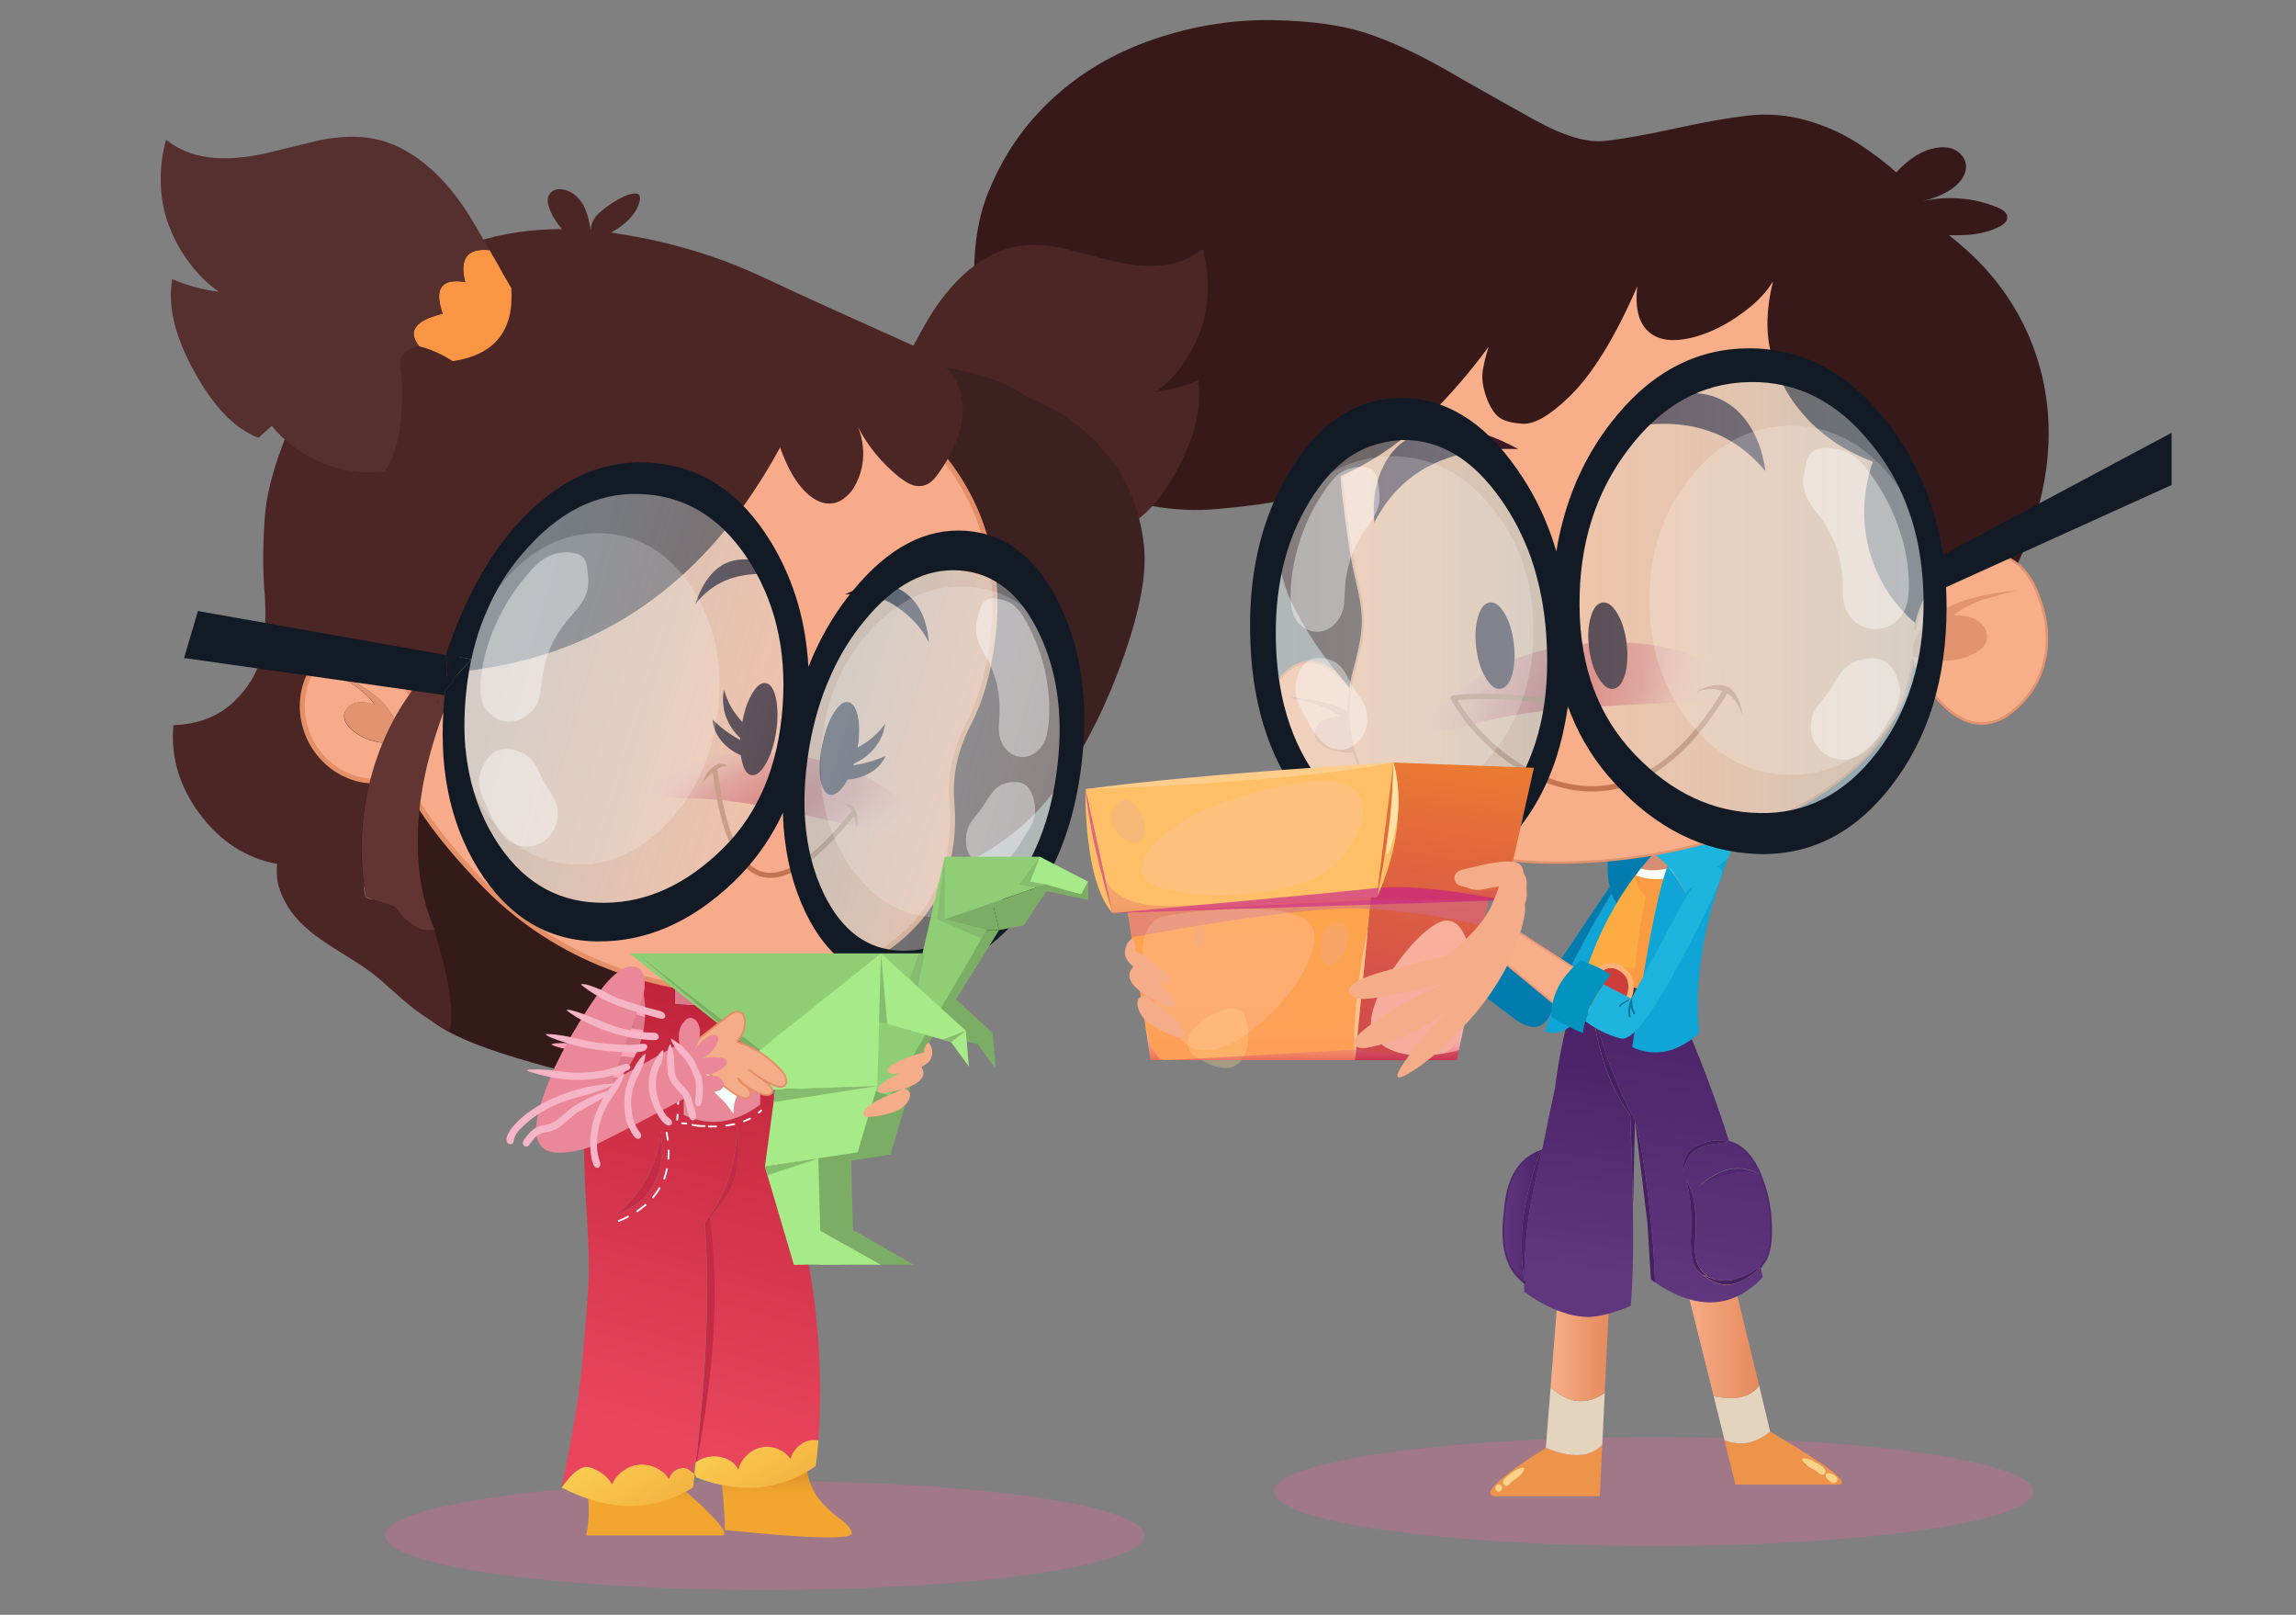 <svg width="64" height="45" viewBox="0 0 64 45" fill="none" xmlns="http://www.w3.org/2000/svg">
<rect x="0" y="0" width="64" height="45" fill="#808080" stroke="none"/>
<path opacity="0.4" d="M46.094 43.083C51.941 43.083 56.68 42.403 56.68 41.564C56.68 40.725 51.941 40.045 46.094 40.045C40.248 40.045 35.508 40.725 35.508 41.564C35.508 42.403 40.248 43.083 46.094 43.083Z" fill="#D16D95"/>
<path opacity="0.4" d="M21.319 44.308C27.166 44.308 31.905 43.628 31.905 42.789C31.905 41.95 27.166 41.269 21.319 41.269C15.473 41.269 10.733 41.95 10.733 42.789C10.733 43.628 15.473 44.308 21.319 44.308Z" fill="#D16D95"/>
<path d="M47.341 23.672C47.119 23.837 46.887 23.982 46.655 24.107C46.65 24.107 46.65 24.111 46.645 24.111C46.596 24.157 46.542 24.181 46.483 24.192C46.448 24.206 46.413 24.227 46.384 24.241C46.364 24.297 46.33 24.341 46.285 24.371C46.216 24.426 46.132 24.451 46.043 24.436C45.954 24.421 45.885 24.381 45.836 24.317C45.831 24.311 45.826 24.306 45.821 24.302C45.772 24.252 45.737 24.192 45.732 24.122V24.116C45.718 24.092 45.703 24.062 45.693 24.032C45.673 23.957 45.678 23.887 45.703 23.822C45.727 23.757 45.767 23.707 45.826 23.672C45.885 23.632 45.95 23.617 46.014 23.622C46.038 23.622 46.058 23.627 46.083 23.632C46.167 23.592 46.27 23.542 46.399 23.477L45.614 23.607L43.581 28.31C44.183 28.815 45.076 28.9 46.26 28.555L47.341 23.672Z" fill="#FDAC43"/>
<path d="M47.589 23.287C47.589 23.272 47.589 23.257 47.584 23.237C47.569 23.167 47.539 23.112 47.495 23.067C47.49 23.062 47.485 23.057 47.48 23.052C47.435 23.012 47.381 22.992 47.322 22.982C47.253 22.972 47.189 22.982 47.135 23.012C47.095 23.027 47.036 23.067 46.952 23.142C46.838 23.242 46.685 23.342 46.498 23.437C46.463 23.452 46.429 23.472 46.394 23.487C46.266 23.547 46.157 23.597 46.078 23.642C46.054 23.637 46.034 23.632 46.009 23.632C45.945 23.627 45.881 23.647 45.822 23.682C45.763 23.717 45.723 23.767 45.698 23.832C45.674 23.897 45.669 23.967 45.688 24.042C45.698 24.072 45.708 24.102 45.728 24.127C45.738 24.197 45.767 24.257 45.817 24.307C45.822 24.312 45.827 24.317 45.832 24.322C45.881 24.392 45.95 24.432 46.039 24.442C46.128 24.457 46.212 24.432 46.281 24.377C46.325 24.342 46.36 24.297 46.379 24.247C46.414 24.232 46.444 24.217 46.478 24.197C46.537 24.187 46.592 24.162 46.641 24.117C46.646 24.112 46.646 24.112 46.651 24.112C46.883 23.987 47.11 23.842 47.337 23.677C47.342 23.672 47.342 23.672 47.347 23.667C47.455 23.587 47.524 23.512 47.554 23.437C47.579 23.387 47.589 23.337 47.589 23.287Z" fill="#D58D74"/>
<path d="M47.954 23.227L47.588 23.287M47.342 23.672L46.261 28.555L46.567 28.585M47.475 23.052L47.514 22.877M46.399 23.487L45.614 23.617M45.614 23.617L43.581 28.31M45.614 23.617L45.348 23.657" stroke="#057BAB" stroke-width="0.05" stroke-linecap="round" stroke-linejoin="round"/>
<path d="M46.507 25.049C46.527 24.919 46.527 24.819 46.502 24.749C46.477 24.669 46.423 24.589 46.329 24.499C46.142 24.314 45.959 24.219 45.772 24.219C45.703 24.219 45.653 24.234 45.624 24.264C45.579 24.309 45.569 24.389 45.599 24.509C45.634 24.669 45.678 24.779 45.742 24.839C45.757 24.854 45.777 24.869 45.801 24.894C45.826 24.914 45.841 24.939 45.851 24.954C45.865 24.989 45.865 25.034 45.851 25.099C45.727 25.713 45.639 26.338 45.574 26.978C45.411 26.968 45.249 26.948 45.096 26.913C45.002 26.893 44.938 26.878 44.898 26.873C44.824 26.863 44.76 26.868 44.706 26.888C44.656 26.908 44.612 26.938 44.577 26.978C44.543 27.018 44.518 27.068 44.508 27.118C44.498 27.168 44.498 27.228 44.513 27.283C44.528 27.333 44.553 27.378 44.592 27.418C44.632 27.458 44.691 27.493 44.76 27.513C44.804 27.528 44.869 27.538 44.948 27.553C45.308 27.618 45.579 27.658 45.762 27.663C45.895 27.668 45.999 27.648 46.063 27.603C46.127 27.558 46.167 27.488 46.191 27.393C46.206 27.333 46.216 27.243 46.216 27.128C46.226 26.848 46.26 26.503 46.329 26.088C46.443 25.439 46.497 25.089 46.507 25.049Z" fill="#FA9B41"/>
<path d="M44.594 41.696L44.663 40.257C44.332 40.612 43.809 40.642 43.089 40.347C41.81 41.157 41.322 41.606 41.633 41.696H44.594ZM48.068 40.137L48.374 41.371H51.266C51.587 41.327 50.941 40.832 49.337 39.892C48.942 40.222 48.517 40.307 48.068 40.137Z" fill="#EE934A"/>
<path d="M44.732 38.813C44.229 39.167 43.725 39.117 43.222 38.663L43.089 40.347C43.809 40.642 44.337 40.612 44.663 40.257L44.732 38.813ZM49.342 39.892L49.036 38.608C48.804 38.932 48.384 39.032 47.767 38.903L48.073 40.137C48.518 40.307 48.942 40.222 49.342 39.892Z" fill="#E4D4BD"/>
<path d="M43.221 38.662C43.725 39.117 44.228 39.167 44.731 38.812L44.87 35.938L43.414 36.228L43.221 38.662Z" fill="url(#paint0_linear_1_26468)"/>
<path d="M47.768 38.907C48.38 39.037 48.804 38.937 49.036 38.612L48.187 35.119L46.914 35.489L47.768 38.907Z" fill="url(#paint1_linear_1_26468)"/>
<path d="M41.783 41.367C41.783 41.367 41.783 41.372 41.773 41.372C41.753 41.372 41.733 41.377 41.718 41.392C41.699 41.407 41.689 41.422 41.684 41.447C41.679 41.467 41.679 41.487 41.689 41.507C41.704 41.532 41.723 41.552 41.748 41.562C41.788 41.572 41.817 41.562 41.847 41.532C41.871 41.507 41.876 41.472 41.862 41.432C41.852 41.392 41.827 41.367 41.783 41.367ZM42.429 41.042C42.459 41.007 42.478 40.977 42.483 40.952C42.488 40.937 42.488 40.922 42.483 40.912C42.478 40.907 42.469 40.902 42.459 40.897L42.424 40.902C42.385 40.912 42.345 40.922 42.311 40.937C42.271 40.952 42.212 40.987 42.138 41.042C42.054 41.107 41.99 41.157 41.946 41.197C41.926 41.217 41.916 41.232 41.906 41.252C41.896 41.272 41.896 41.292 41.896 41.307C41.896 41.332 41.906 41.352 41.921 41.372C41.936 41.387 41.95 41.397 41.97 41.407C41.99 41.412 42.01 41.412 42.024 41.402C42.039 41.397 42.064 41.372 42.093 41.337C42.123 41.302 42.182 41.252 42.276 41.192C42.306 41.172 42.33 41.152 42.355 41.132C42.385 41.107 42.409 41.077 42.429 41.042ZM50.893 41.092C50.888 41.107 50.893 41.127 50.903 41.162C50.913 41.187 50.923 41.202 50.928 41.207C50.942 41.222 50.967 41.247 51.016 41.277C51.056 41.307 51.085 41.322 51.105 41.322C51.145 41.327 51.174 41.312 51.199 41.282C51.224 41.247 51.224 41.212 51.204 41.182C51.199 41.167 51.184 41.152 51.164 41.132L51.105 41.092C51.046 41.062 51.002 41.047 50.967 41.052C50.923 41.057 50.903 41.072 50.893 41.092ZM50.76 40.842C50.74 40.827 50.72 40.817 50.696 40.802L50.592 40.742C50.552 40.717 50.518 40.702 50.488 40.687C50.464 40.677 50.434 40.667 50.4 40.657L50.301 40.637H50.266C50.251 40.642 50.242 40.647 50.237 40.657C50.237 40.667 50.237 40.677 50.242 40.687C50.246 40.707 50.266 40.727 50.291 40.757C50.355 40.822 50.4 40.862 50.429 40.882C50.444 40.892 50.483 40.912 50.547 40.947C50.597 40.972 50.636 40.997 50.666 41.022C50.676 41.032 50.696 41.047 50.71 41.062C50.73 41.077 50.745 41.092 50.765 41.092C50.799 41.102 50.829 41.097 50.858 41.067C50.883 41.042 50.893 41.007 50.883 40.972C50.878 40.947 50.853 40.917 50.814 40.882L50.76 40.842Z" fill="#F9D38A"/>
<path d="M45.646 24.182L45.488 24.292C45.705 24.462 46.08 24.512 46.608 24.442L46.707 24.172C46.213 24.312 45.858 24.317 45.646 24.182Z" fill="white"/>
<path d="M45.488 24.292C45.705 24.462 46.081 24.512 46.609 24.442L46.707 24.172C46.214 24.312 45.858 24.317 45.646 24.182L45.488 24.292Z" stroke="white" stroke-width="0.05" stroke-linecap="round" stroke-linejoin="round"/>
<path d="M47.361 33.063C47.993 32.693 48.566 32.588 49.079 32.748C48.536 32.423 47.963 32.528 47.361 33.063Z" fill="#51276F"/>
<path d="M46.019 35.657C46.059 35.682 46.093 35.712 46.133 35.737C46.123 35.192 46.069 34.438 45.96 33.478C45.851 32.518 45.723 31.769 45.575 31.229L45.92 34.068L46.019 35.657ZM45.575 31.229C45.116 30.399 44.721 29.36 44.391 28.12C44.549 29.365 44.899 30.349 45.442 31.069C45.481 32.004 45.506 32.843 45.521 33.578C45.536 32.848 45.555 32.069 45.575 31.229ZM47.248 34.657C47.307 33.893 47.248 33.348 47.075 33.028C47.041 32.968 47.016 32.908 46.992 32.848C47.12 33.313 47.164 33.828 47.135 34.383C47.1 35.002 47.204 35.382 47.455 35.522C47.549 35.542 47.589 35.552 47.579 35.542C47.327 35.372 47.218 35.082 47.248 34.657ZM49.079 35.292C49.079 35.287 49.079 35.282 49.074 35.277C48.911 35.417 48.694 35.537 48.418 35.632C48.136 35.732 47.821 35.697 47.47 35.527C47.465 35.527 47.465 35.522 47.46 35.522C47.766 35.767 48.057 35.852 48.339 35.772C48.62 35.687 48.867 35.532 49.079 35.292ZM47.095 32.223C47.218 32.038 47.446 31.924 47.786 31.879C48.028 31.849 48.171 31.829 48.206 31.819H48.201C48.028 31.769 47.84 31.764 47.638 31.809C47.317 31.879 47.105 32.014 46.992 32.223C46.922 32.348 46.908 32.493 46.942 32.663C46.922 32.553 46.972 32.408 47.095 32.223Z" fill="#471F63"/>
<path d="M42.559 33.373C42.391 34.087 42.371 34.877 42.49 35.732C42.49 34.812 42.574 33.963 42.742 33.183C42.85 32.708 42.934 32.333 42.988 32.058C42.865 32.218 42.722 32.653 42.559 33.373Z" fill="#4C2369"/>
<path d="M42.49 35.737C42.49 35.732 42.49 35.732 42.49 35.732C42.367 34.877 42.392 34.087 42.559 33.373C42.722 32.653 42.865 32.218 42.989 32.058C42.362 32.263 42.012 32.823 41.947 33.738C41.814 34.712 41.997 35.382 42.49 35.737Z" fill="url(#paint2_linear_1_26468)"/>
<path d="M43.798 28.08C43.59 28.8 43.442 29.549 43.344 30.329C43.215 30.924 43.102 31.459 43.008 31.939C42.998 31.979 42.993 32.018 42.983 32.058C42.929 32.333 42.845 32.708 42.737 33.183C42.569 33.963 42.485 34.812 42.485 35.732V35.737C42.485 35.827 42.485 35.912 42.49 36.002C42.766 36.202 43.033 36.357 43.289 36.467C43.679 36.636 44.03 36.712 44.34 36.697C44.627 36.681 44.997 36.577 45.456 36.392C45.515 35.727 45.535 34.787 45.515 33.573C45.505 32.838 45.476 31.998 45.436 31.064C44.893 30.344 44.543 29.364 44.385 28.115L43.798 28.08Z" fill="url(#paint3_linear_1_26468)"/>
<path d="M47.786 31.879C47.446 31.924 47.218 32.038 47.095 32.223C46.972 32.408 46.922 32.553 46.942 32.663C46.908 32.498 46.922 32.353 46.992 32.223C47.105 32.014 47.317 31.879 47.638 31.809C47.84 31.764 48.028 31.769 48.201 31.819C47.85 30.694 47.406 29.515 46.873 28.285L44.391 28.12C44.721 29.36 45.116 30.399 45.575 31.229C45.723 31.769 45.851 32.518 45.96 33.478C46.069 34.438 46.123 35.192 46.133 35.737C47.292 36.522 48.294 36.477 49.133 35.597C49.118 35.497 49.099 35.402 49.079 35.302C49.089 35.292 49.104 35.267 49.123 35.237C49.173 35.167 49.197 35.132 49.202 35.127C49.316 34.947 49.37 34.652 49.37 34.243C49.365 33.748 49.281 33.278 49.114 32.843C49.099 32.808 49.084 32.773 49.074 32.738C48.561 32.578 47.988 32.683 47.357 33.053C47.959 32.518 48.531 32.413 49.074 32.738C48.916 32.358 48.719 32.093 48.487 31.944C48.393 31.884 48.299 31.844 48.201 31.814C48.166 31.829 48.028 31.849 47.786 31.879ZM49.074 35.277C49.094 35.262 49.104 35.257 49.104 35.262C49.104 35.262 49.094 35.277 49.079 35.307C49.079 35.302 49.079 35.297 49.079 35.297C48.867 35.537 48.62 35.692 48.339 35.777C48.057 35.857 47.766 35.772 47.46 35.527C47.214 35.387 47.105 35.007 47.139 34.388C47.169 33.833 47.125 33.323 46.996 32.853C47.016 32.908 47.046 32.968 47.08 33.033C47.253 33.358 47.307 33.898 47.253 34.662C47.223 35.082 47.332 35.377 47.589 35.542C47.599 35.552 47.559 35.542 47.465 35.522C47.47 35.522 47.47 35.527 47.475 35.527C47.825 35.697 48.141 35.732 48.423 35.632C48.694 35.537 48.911 35.417 49.074 35.277Z" fill="url(#paint4_linear_1_26468)"/>
<path d="M49.079 35.307C49.089 35.297 49.103 35.272 49.123 35.242C49.173 35.172 49.197 35.137 49.202 35.132C49.316 34.952 49.37 34.657 49.37 34.248C49.365 33.753 49.281 33.283 49.113 32.848C49.099 32.813 49.084 32.778 49.074 32.743C48.916 32.363 48.718 32.099 48.487 31.948C48.393 31.889 48.299 31.849 48.2 31.819M42.989 32.059C42.362 32.263 42.012 32.823 41.947 33.738C41.814 34.712 41.997 35.382 42.495 35.742" stroke="#51276F" stroke-width="0.05" stroke-linecap="round" stroke-linejoin="round"/>
<path d="M46.874 28.29L44.392 28.12L43.8 28.08M42.492 35.737C42.492 35.732 42.492 35.732 42.492 35.732" stroke="#331956" stroke-width="0.05" stroke-linecap="round" stroke-linejoin="round"/>
<path d="M45.332 28.35C45.53 28.66 45.944 28.735 46.571 28.58C47.296 28.77 47.316 28.3 46.63 27.17C46.324 27.66 45.811 27.71 45.09 27.33L45.332 28.35Z" fill="#413340"/>
<path d="M45.465 27.5C45.465 27.311 45.396 27.156 45.253 27.046C45.11 26.931 44.971 26.886 44.833 26.911C44.69 26.936 44.552 27.016 44.419 27.161C44.285 27.301 44.212 27.471 44.197 27.665C44.182 27.86 44.216 28.015 44.305 28.12C44.394 28.225 44.537 28.28 44.73 28.28C44.927 28.285 45.095 28.2 45.243 28.035C45.391 27.87 45.465 27.695 45.465 27.5Z" fill="#CE3D3A"/>
<path d="M45.464 27.5C45.464 27.69 45.39 27.87 45.247 28.035C45.099 28.2 44.926 28.285 44.734 28.28C44.536 28.28 44.393 28.225 44.309 28.12C44.22 28.015 44.186 27.86 44.201 27.665C44.215 27.465 44.289 27.3 44.423 27.16C44.556 27.02 44.694 26.935 44.837 26.91C44.975 26.89 45.114 26.935 45.257 27.045C45.395 27.16 45.464 27.31 45.464 27.5Z" stroke="#FFB276" stroke-width="0.149" stroke-linecap="round" stroke-linejoin="round"/>
<path d="M45.069 25.168C45.015 25.088 44.966 24.998 44.931 24.898C44.171 26.117 43.603 27.232 43.233 28.236C43.169 28.406 43.11 28.576 43.056 28.741C43.352 28.831 43.603 28.771 43.806 28.561C44.082 27.232 44.502 26.102 45.069 25.168Z" fill="#0FA5D7"/>
<path d="M44.926 24.898C44.906 24.838 44.886 24.778 44.871 24.708L43.075 27.382L40.977 25.413L40.346 26.982L42.182 28.366C42.675 28.741 43.026 28.701 43.228 28.241C43.603 27.232 44.17 26.117 44.926 24.898Z" fill="#027CAF"/>
<path d="M46.085 23.798C46.045 23.773 46.001 23.748 45.961 23.728C46.129 23.578 46.312 23.448 46.494 23.334L44.826 23.808C44.806 24.128 44.806 24.373 44.836 24.553C44.846 24.608 44.856 24.663 44.871 24.713C44.886 24.778 44.905 24.843 44.925 24.903C44.959 25.003 45.009 25.093 45.063 25.173C45.275 24.818 45.502 24.488 45.744 24.193C45.769 24.158 45.798 24.128 45.823 24.098C45.912 23.988 45.996 23.893 46.085 23.798Z" fill="#027CAF"/>
<path d="M46.983 24.873L48.168 23.923C48.321 23.523 48.494 23.114 48.691 22.699C47.862 22.729 47.132 22.939 46.5 23.328C46.312 23.443 46.135 23.573 45.967 23.723C46.006 23.743 46.051 23.768 46.09 23.793C46.228 23.883 46.362 23.993 46.49 24.133C46.579 24.233 46.668 24.343 46.747 24.473C46.835 24.613 46.914 24.748 46.983 24.873Z" fill="#1DB4DD"/>
<path d="M46.485 24.138C46.465 24.188 46.441 24.248 46.421 24.313C46.169 25.063 45.863 26.687 45.498 29.181C46.125 29.466 46.747 29.336 47.364 28.791C47.215 27.337 47.482 25.713 48.163 23.923L46.979 24.873C46.91 24.748 46.831 24.613 46.737 24.473C46.663 24.348 46.574 24.238 46.485 24.138Z" fill="#0FA5D7"/>
<path d="M41.875 25.678C41.367 25.723 41.297 26.038 41.678 26.618L43.553 28.167C44.16 28.132 44.343 27.782 44.096 27.117L41.875 25.678Z" fill="#F8AE89"/>
<path d="M43.559 28.167L41.683 26.618C41.298 26.038 41.368 25.723 41.876 25.678L44.097 27.117C44.343 27.782 44.161 28.132 43.559 28.167Z" stroke="#ED9678" stroke-width="0.05" stroke-linecap="round" stroke-linejoin="round"/>
<path d="M45.467 27.825C45.462 27.83 45.462 27.84 45.462 27.85C45.437 27.885 45.422 27.925 45.412 27.965C45.402 28.02 45.392 28.07 45.388 28.125C45.383 28.2 45.383 28.259 45.392 28.299C45.398 28.314 45.398 28.325 45.402 28.329C45.407 28.34 45.417 28.34 45.427 28.34C45.432 28.34 45.437 28.329 45.442 28.314L45.437 28.29C45.427 28.244 45.427 28.18 45.437 28.1C45.442 28.075 45.442 28.05 45.447 28.03C45.457 28.08 45.481 28.145 45.516 28.224C45.526 28.255 45.541 28.265 45.555 28.259C45.57 28.255 45.575 28.235 45.56 28.204C45.536 28.145 45.521 28.11 45.511 28.09C45.496 28.045 45.491 28.005 45.491 27.97C45.491 27.935 45.491 27.905 45.491 27.885C45.491 27.87 45.486 27.855 45.481 27.84V27.81C45.481 27.81 45.476 27.81 45.471 27.815C45.471 27.81 45.467 27.81 45.467 27.805C45.471 27.815 45.467 27.815 45.467 27.825ZM45.141 28.01C45.131 28.02 45.121 28.03 45.121 28.045C45.121 28.065 45.126 28.075 45.141 28.075C45.146 28.075 45.156 28.07 45.166 28.06C45.185 28.035 45.2 28.02 45.205 28.02C45.225 28 45.269 27.97 45.338 27.93C45.398 27.895 45.437 27.86 45.462 27.83C45.442 27.83 45.422 27.835 45.402 27.845C45.279 27.895 45.19 27.95 45.141 28.01Z" fill="#0377A7"/>
<path d="M44.697 27.425C44.756 27.34 44.825 27.255 44.899 27.17C44.801 27.095 44.687 27.03 44.564 26.97C44.435 26.905 44.263 26.835 44.051 26.76C43.789 26.995 43.596 27.225 43.463 27.455C43.355 27.65 43.286 27.855 43.256 28.064C43.241 28.154 43.241 28.249 43.246 28.344C43.523 28.514 43.814 28.664 44.12 28.789C44.135 28.674 44.159 28.564 44.189 28.449C44.228 28.289 44.287 28.134 44.356 27.98C44.431 27.81 44.544 27.625 44.697 27.425Z" fill="#0293BF"/>
<path d="M47.757 24.181C47.629 24.216 47.486 24.336 47.328 24.541C47.17 24.741 47.051 24.916 46.968 25.051C46.908 25.141 46.839 25.271 46.755 25.441L45.477 27.82C45.482 27.814 45.487 27.814 45.487 27.814V27.845C45.492 27.86 45.492 27.875 45.497 27.89C45.497 27.91 45.497 27.934 45.497 27.974C45.497 28.009 45.502 28.049 45.517 28.094C45.522 28.114 45.541 28.149 45.566 28.209C45.581 28.239 45.576 28.254 45.561 28.264C45.546 28.269 45.531 28.259 45.522 28.229C45.487 28.149 45.462 28.084 45.452 28.034C45.447 28.054 45.447 28.079 45.443 28.104C45.433 28.184 45.433 28.244 45.443 28.294L45.447 28.319C45.443 28.334 45.438 28.339 45.433 28.344C45.423 28.349 45.413 28.349 45.408 28.334C45.403 28.329 45.398 28.319 45.398 28.304C45.388 28.259 45.388 28.204 45.393 28.129C45.398 28.079 45.403 28.024 45.418 27.969C45.428 27.93 45.443 27.89 45.467 27.855C45.467 27.845 45.472 27.834 45.472 27.829L44.702 27.43C44.549 27.63 44.436 27.814 44.357 27.989C44.288 28.144 44.228 28.299 44.189 28.459C44.253 28.504 44.322 28.549 44.386 28.594C44.658 28.759 44.919 28.874 45.176 28.939C45.497 29.019 46.064 28.269 46.893 26.695C47.723 25.121 48.078 24.311 47.989 24.276C47.964 24.176 47.885 24.146 47.757 24.181ZM45.127 28.044C45.127 28.034 45.136 28.024 45.146 28.009C45.196 27.95 45.285 27.895 45.403 27.84C45.423 27.829 45.443 27.825 45.462 27.825C45.443 27.855 45.403 27.89 45.339 27.924C45.275 27.965 45.23 27.994 45.206 28.014C45.201 28.019 45.191 28.029 45.166 28.054C45.156 28.064 45.146 28.069 45.142 28.069C45.132 28.074 45.127 28.064 45.127 28.044Z" fill="#1DB4DD"/>
<path d="M54.351 17.442C54.538 17.292 54.77 17.177 55.057 17.087C55.234 17.032 55.466 16.967 55.752 16.897C55.382 16.932 55.072 16.987 54.82 17.052C54.489 17.137 54.208 17.267 53.976 17.432C53.877 17.502 53.793 17.577 53.719 17.657C53.67 17.712 53.625 17.767 53.591 17.827C53.487 17.997 53.448 18.166 53.472 18.336C53.729 18.391 53.966 18.421 54.183 18.426C54.4 18.431 54.603 18.381 54.79 18.286C54.953 18.206 55.047 18.107 55.081 17.986C55.101 17.907 55.086 17.822 55.042 17.737C55.027 17.707 55.007 17.682 54.988 17.657C54.953 17.612 54.909 17.577 54.859 17.547C54.79 17.507 54.711 17.477 54.612 17.462C54.543 17.452 54.455 17.442 54.351 17.442Z" fill="#E2936F"/>
<path d="M35.422 20.386C35.332 20.029 35.343 19.679 35.46 19.345C35.569 19.026 35.745 18.787 35.985 18.623C36.236 18.452 36.503 18.407 36.776 18.49C37.092 18.578 37.474 18.927 37.935 19.531L38.536 21.259C38.149 21.814 37.785 22.118 37.448 22.179C37.11 22.239 36.803 22.202 36.529 22.061C36.255 21.92 36.022 21.715 35.831 21.449C35.625 21.168 35.49 20.815 35.422 20.386ZM35.985 19.436C36.27 19.504 36.503 19.569 36.679 19.622C36.964 19.71 37.2 19.831 37.388 19.976C37.283 19.979 37.197 19.983 37.125 19.994C37.032 20.01 36.949 20.04 36.881 20.078C36.803 20.124 36.743 20.188 36.701 20.268C36.656 20.352 36.641 20.435 36.664 20.519C36.698 20.637 36.791 20.739 36.956 20.819C37.144 20.914 37.346 20.959 37.564 20.959C37.782 20.959 38.018 20.929 38.273 20.872C38.296 20.701 38.258 20.534 38.153 20.363C38.063 20.215 37.935 20.082 37.77 19.964C37.534 19.801 37.253 19.675 36.923 19.588C36.664 19.523 36.356 19.474 35.985 19.436Z" fill="#F8AF89"/>
<path d="M36.678 19.622C36.502 19.569 36.269 19.504 35.984 19.436C36.355 19.474 36.667 19.523 36.914 19.588C37.245 19.675 37.526 19.801 37.762 19.964C37.927 20.078 38.055 20.211 38.145 20.363C38.25 20.534 38.291 20.701 38.265 20.872C38.006 20.929 37.77 20.959 37.556 20.959C37.338 20.963 37.136 20.914 36.948 20.819C36.787 20.739 36.689 20.636 36.656 20.519C36.637 20.435 36.648 20.352 36.693 20.268C36.734 20.188 36.798 20.124 36.873 20.078C36.941 20.04 37.023 20.01 37.117 19.994C37.188 19.983 37.275 19.976 37.38 19.976C37.2 19.827 36.963 19.709 36.678 19.622Z" fill="#E2936F"/>
<path d="M37.936 19.531C37.475 18.927 37.092 18.578 36.781 18.49C36.503 18.407 36.237 18.452 35.985 18.623C35.745 18.787 35.569 19.03 35.46 19.345C35.344 19.679 35.333 20.029 35.423 20.386C35.49 20.811 35.625 21.168 35.828 21.449C36.019 21.719 36.252 21.92 36.526 22.061C36.799 22.202 37.107 22.239 37.445 22.179C37.782 22.118 38.15 21.814 38.536 21.259L37.936 19.531Z" stroke="#E2936F" stroke-width="0.066" stroke-miterlimit="2.311" stroke-linecap="round" stroke-linejoin="round"/>
<path d="M35.709 15.424C35.736 14.972 35.837 14.577 36.013 14.243C36.189 13.909 36.407 13.658 36.666 13.495C37.217 13.164 37.731 12.955 38.208 12.875C38.808 12.773 39.318 12.852 39.742 13.115C40.143 13.369 40.436 13.772 40.627 14.323C40.777 14.759 40.856 15.284 40.871 15.899C40.882 16.385 40.863 16.83 40.822 17.233C40.773 17.703 40.687 18.137 40.563 18.532C40.424 18.976 40.237 19.379 40.001 19.74C39.749 20.127 39.449 20.492 39.1 20.834C38.369 20.002 37.776 19.307 37.322 18.756C36.865 18.205 36.478 17.624 36.156 17.016C35.829 16.412 35.683 15.88 35.709 15.424Z" fill="#311413"/>
<path d="M36.668 13.494C36.413 13.658 36.195 13.908 36.015 14.243C35.839 14.577 35.737 14.972 35.711 15.424C35.685 15.876 35.835 16.408 36.154 17.016C36.476 17.624 36.863 18.205 37.32 18.756C37.778 19.306 38.371 20.002 39.098 20.834C39.447 20.492 39.747 20.127 39.999 19.739C40.235 19.379 40.422 18.976 40.561 18.532C40.685 18.137 40.771 17.703 40.82 17.232C40.861 16.83 40.88 16.385 40.869 15.899C40.854 15.284 40.771 14.759 40.625 14.322C40.438 13.772 40.141 13.369 39.74 13.118C39.316 12.856 38.806 12.776 38.206 12.879C37.733 12.955 37.219 13.164 36.668 13.494Z" stroke="#311413" stroke-width="0.066" stroke-miterlimit="2.311" stroke-linecap="round" stroke-linejoin="round"/>
<path d="M37.196 9.133C37.338 8.742 37.586 8.373 37.938 8.035C38.227 7.754 38.595 7.488 39.033 7.237C40.238 6.546 41.629 6.086 43.205 5.859C44.544 5.661 46.029 5.634 47.661 5.767C48.231 5.817 48.723 5.878 49.132 5.953C49.657 6.048 50.129 6.181 50.553 6.345C51.258 6.618 51.915 7.021 52.522 7.549C53.108 8.058 53.606 8.651 54.023 9.327C54.597 10.25 54.972 12.286 55.152 15.435C55.096 15.443 55.043 15.458 54.987 15.473C54.961 15.481 54.934 15.488 54.912 15.496C54.571 15.614 54.267 15.834 54 16.161C53.697 16.533 53.49 16.985 53.385 17.513C53.49 16.985 53.693 16.533 54 16.161C54.267 15.834 54.571 15.614 54.912 15.496C54.938 15.488 54.961 15.481 54.987 15.473C55.043 15.458 55.099 15.443 55.152 15.435C55.467 15.378 55.767 15.428 56.045 15.583C56.401 15.781 56.675 16.153 56.862 16.7C57.095 17.373 57.121 18.003 56.941 18.588C56.769 19.147 56.42 19.606 55.895 19.963C55.426 20.229 54.968 20.214 54.518 19.922C54.098 19.648 53.697 19.135 53.31 18.387C53.276 18.736 53.201 19.075 53.085 19.401C52.744 20.26 52.252 20.947 51.618 21.464C50.729 22.239 49.563 22.854 48.115 23.314C46.809 23.728 45.455 23.963 44.049 24.02C42.687 24.077 41.603 23.963 40.8 23.679C39.09 23.075 38.066 22.136 37.721 20.86C37.537 20.169 37.548 19.435 37.758 18.66C37.919 18.075 37.998 17.627 37.998 17.316C37.998 17.004 37.938 16.609 37.814 16.123C37.694 15.637 37.571 14.843 37.443 13.745C37.319 12.651 37.514 11.872 38.028 11.405C37.631 11.253 37.353 10.945 37.196 10.478C37.034 10.026 37.034 9.578 37.196 9.133Z" fill="#F8AF89"/>
<path d="M55.153 15.439C54.973 12.29 54.594 10.254 54.024 9.331C53.607 8.654 53.108 8.062 52.523 7.553C51.916 7.025 51.259 6.622 50.554 6.349C50.13 6.185 49.657 6.052 49.132 5.957C48.723 5.881 48.232 5.821 47.662 5.771C46.03 5.634 44.548 5.665 43.209 5.859C41.634 6.086 40.242 6.546 39.038 7.238C38.595 7.492 38.232 7.758 37.943 8.035C37.59 8.377 37.343 8.742 37.2 9.133C37.042 9.574 37.039 10.026 37.193 10.482C37.35 10.949 37.631 11.257 38.025 11.409M55.153 15.439C55.468 15.382 55.764 15.431 56.042 15.591C56.398 15.789 56.672 16.161 56.859 16.708C57.092 17.38 57.118 18.011 56.938 18.596C56.766 19.154 56.417 19.614 55.892 19.971C55.423 20.237 54.965 20.222 54.515 19.929C54.095 19.656 53.694 19.147 53.307 18.391C53.273 18.74 53.199 19.078 53.082 19.405C52.741 20.264 52.249 20.951 51.615 21.468C50.73 22.243 49.56 22.858 48.112 23.318C46.81 23.732 45.452 23.967 44.046 24.024C42.688 24.081 41.604 23.967 40.797 23.682C39.087 23.082 38.063 22.14 37.718 20.864C37.53 20.172 37.545 19.439 37.755 18.664C37.916 18.075 37.995 17.627 37.995 17.32C37.995 17.012 37.931 16.613 37.812 16.127C37.691 15.64 37.568 14.847 37.44 13.749C37.316 12.655 37.511 11.876 38.025 11.409M55.153 15.439C55.096 15.447 55.044 15.462 54.988 15.477C54.962 15.485 54.935 15.492 54.913 15.5C54.571 15.618 54.267 15.838 54.001 16.165C53.697 16.537 53.491 16.989 53.386 17.517M38.025 11.409C38.029 11.416 38.036 11.424 38.044 11.428" stroke="#E2936F" stroke-width="0.066" stroke-miterlimit="2.311" stroke-linecap="round" stroke-linejoin="round"/>
<path d="M35.485 0.561C36.543 0.58 37.413 0.701 38.096 0.926C38.779 1.153 39.525 1.499 40.339 1.966C41.149 2.434 41.96 2.889 42.77 3.338C43.58 3.786 44.233 3.984 44.735 3.927C45.234 3.873 45.891 3.756 46.705 3.577C47.519 3.399 48.194 3.281 48.73 3.22C49.267 3.159 49.803 3.201 50.336 3.349C50.868 3.497 51.356 3.714 51.791 3.995C52.226 4.28 52.583 4.55 52.857 4.804C53.22 4.409 53.592 4.181 53.967 4.12C54.289 4.067 54.533 4.139 54.691 4.337C54.762 4.424 54.8 4.523 54.803 4.637C54.803 4.755 54.766 4.872 54.687 4.986C54.499 5.26 54.136 5.469 53.599 5.606C53.929 5.53 54.271 5.503 54.616 5.53C54.995 5.556 55.355 5.644 55.696 5.788C55.767 5.818 55.831 5.856 55.876 5.898C55.932 5.951 55.959 6.012 55.951 6.077C55.944 6.164 55.876 6.24 55.752 6.305C55.509 6.434 55.216 6.514 54.871 6.544C54.732 6.555 54.552 6.559 54.327 6.555C54.92 7.019 55.407 7.509 55.79 8.033C56.266 8.683 56.619 9.393 56.84 10.164C57.11 11.099 57.174 12.075 57.035 13.085C56.87 14.274 56.431 15.486 55.711 16.721C55.047 17.697 54.432 18.031 53.866 17.716C53.475 17.473 53.134 17.165 52.842 16.797C52.549 16.428 52.328 16.026 52.181 15.585C52.031 15.148 51.96 14.692 51.964 14.217C51.971 13.75 52.05 13.298 52.204 12.865C51.994 12.785 51.791 12.694 51.592 12.592C51.033 12.295 50.565 11.915 50.186 11.456C49.788 10.977 49.514 10.434 49.364 9.83C49.218 9.252 49.237 8.591 49.421 7.839C49.222 8.177 48.899 8.5 48.449 8.808C48.003 9.116 47.556 9.321 47.117 9.42C46.63 9.53 46.255 9.484 45.992 9.275C45.684 9.036 45.568 8.603 45.639 7.98C45.017 9.408 44.387 10.434 43.741 11.057C43.205 11.577 42.774 11.824 42.451 11.809C42.128 11.79 41.903 11.725 41.768 11.615C41.633 11.505 41.521 11.319 41.427 11.053C41.333 10.787 41.299 10.552 41.329 10.347C41.359 10.141 41.416 9.913 41.495 9.663C40.388 11.163 39.259 12.238 38.115 12.888C37.668 13.142 37.275 13.329 36.926 13.458C36.577 13.583 36.292 13.708 36.063 13.834C35.834 13.959 35.125 14.077 33.94 14.183C32.754 14.293 31.577 14.085 30.402 13.556C29.39 13.101 28.595 12.333 28.013 11.254C27.507 10.309 27.225 9.245 27.165 8.067C27.109 6.962 27.255 6.012 27.604 5.226C28.036 4.196 28.677 3.315 29.517 2.589C30.316 1.898 31.254 1.381 32.327 1.039C33.373 0.701 34.427 0.542 35.485 0.561Z" fill="#381919"/>
<path d="M41.106 18.925C41.942 18.378 42.951 18.049 44.132 17.941C45.313 17.832 46.321 17.939 47.146 18.254C47.977 18.567 48.394 18.851 48.39 19.11C48.386 19.37 47.967 19.517 47.141 19.554C46.315 19.591 45.313 19.644 44.129 19.715C42.952 19.788 41.941 19.941 41.094 20.169C40.247 20.402 39.831 20.392 39.834 20.132C39.846 19.875 40.27 19.473 41.106 18.925Z" fill="url(#paint5_radial_1_26468)"/>
<path d="M53.306 18.396L53.381 17.523C53.486 16.995 53.689 16.543 53.997 16.17C54.259 15.844 54.567 15.623 54.908 15.506C54.934 15.498 54.957 15.49 54.983 15.483C55.362 15.373 55.715 15.407 56.045 15.589C56.401 15.787 56.675 16.159 56.862 16.706C57.095 17.378 57.121 18.009 56.941 18.594C56.769 19.152 56.42 19.612 55.895 19.969C55.426 20.235 54.968 20.22 54.518 19.927C54.094 19.658 53.693 19.149 53.306 18.396Z" fill="#F8AF89"/>
<path d="M53.381 17.523C53.486 16.995 53.689 16.543 53.997 16.17C54.259 15.844 54.567 15.623 54.908 15.506C54.934 15.498 54.957 15.49 54.983 15.483C55.362 15.373 55.715 15.407 56.045 15.589C56.401 15.787 56.675 16.159 56.862 16.706C57.095 17.378 57.121 18.009 56.941 18.594C56.769 19.152 56.42 19.612 55.895 19.969C55.426 20.235 54.968 20.22 54.518 19.927C54.094 19.658 53.693 19.149 53.306 18.396C53.273 18.746 53.198 19.084 53.081 19.411" stroke="#E2936F" stroke-width="0.066" stroke-miterlimit="2.311" stroke-linecap="round" stroke-linejoin="round"/>
<path d="M55.353 16.689C55.579 16.621 55.877 16.538 56.242 16.45C55.766 16.499 55.367 16.562 55.05 16.645C54.627 16.757 54.266 16.918 53.963 17.132C53.752 17.278 53.588 17.448 53.473 17.643C53.338 17.862 53.285 18.076 53.319 18.296C53.651 18.369 53.954 18.408 54.228 18.408C54.507 18.413 54.766 18.349 55.007 18.227C55.213 18.125 55.338 17.994 55.382 17.843C55.406 17.736 55.391 17.629 55.334 17.521C55.281 17.419 55.199 17.336 55.103 17.278C55.016 17.229 54.91 17.19 54.79 17.171C54.699 17.156 54.588 17.146 54.454 17.146C54.68 16.957 54.983 16.801 55.353 16.689Z" fill="#E2936F"/>
<path d="M41.15 18.059C41.109 17.729 41.124 17.436 41.199 17.189C41.27 16.942 41.379 16.809 41.525 16.79C41.671 16.771 41.806 16.874 41.938 17.094C42.069 17.314 42.155 17.592 42.197 17.922C42.238 18.257 42.223 18.545 42.151 18.792C42.08 19.043 41.971 19.176 41.825 19.195C41.679 19.214 41.544 19.111 41.413 18.887C41.278 18.667 41.191 18.393 41.15 18.059Z" fill="#21000D"/>
<path d="M44.294 18.059C44.253 17.729 44.268 17.436 44.343 17.189C44.414 16.942 44.523 16.81 44.669 16.791C44.815 16.772 44.95 16.874 45.082 17.095C45.213 17.315 45.299 17.592 45.341 17.923C45.382 18.257 45.367 18.546 45.296 18.793C45.224 19.043 45.115 19.176 44.969 19.195C44.823 19.214 44.688 19.112 44.557 18.887C44.422 18.667 44.335 18.394 44.294 18.059Z" fill="#21000D"/>
<path d="M47.728 11.036C48.122 11.161 48.449 11.404 48.707 11.765C48.97 12.138 49.139 12.59 49.21 13.129C48.182 11.891 46.727 11.522 44.847 12.031C45.369 11.564 45.886 11.249 46.4 11.085C46.877 10.926 47.319 10.911 47.728 11.036ZM38.309 14.565C38.257 14.022 38.321 13.539 38.501 13.121C38.673 12.707 38.936 12.4 39.292 12.191C39.663 11.978 40.099 11.894 40.601 11.944C41.138 11.986 41.708 12.175 42.319 12.514C40.376 12.445 39.037 13.129 38.309 14.565Z" fill="#3C1925"/>
<path d="M47.263 19.281C47.593 19.171 47.865 19.176 48.082 19.286C48.299 19.395 48.462 19.61 48.571 19.93C48.452 19.096 48.018 18.881 47.263 19.281Z" fill="#C47554"/>
<path d="M48.083 19.286C46.632 21.65 44.954 22.46 43.049 21.715C42.516 21.49 42.033 21.18 41.594 20.79C41.154 20.4 40.794 19.956 40.508 19.451C41.011 19.391 41.579 19.391 42.211 19.441C42.595 19.471 43.163 19.541 43.913 19.646" stroke="#C47554" stroke-width="0.149" stroke-linecap="round" stroke-linejoin="round"/>
<path d="M53.982 16.825C53.982 14.986 53.474 13.416 52.462 12.117C51.45 10.818 50.227 10.168 48.795 10.168C47.364 10.168 46.135 10.818 45.124 12.117C44.541 12.867 44.122 13.706 43.875 14.636C43.969 15.67 43.993 16.675 43.949 17.645C43.9 18.614 43.974 19.364 44.171 19.894C44.413 20.478 44.729 21.028 45.124 21.533C46.135 22.832 47.359 23.482 48.795 23.482C50.231 23.482 51.45 22.832 52.462 21.533C53.474 20.233 53.982 18.664 53.982 16.825Z" fill="url(#paint6_linear_1_26468)"/>
<path d="M43.5 20.283C43.633 19.663 43.688 19.004 43.668 18.294C43.638 17.274 43.461 16.35 43.125 15.51C42.913 14.98 42.641 14.486 42.306 14.021C41.447 12.846 40.43 12.257 39.261 12.257C38.086 12.257 37.104 12.846 36.309 14.026C35.51 15.205 35.135 16.63 35.179 18.294C35.224 19.963 35.678 21.388 36.536 22.567C37.4 23.747 38.417 24.332 39.586 24.332C40.761 24.332 41.743 23.742 42.538 22.567C43.002 21.888 43.322 21.128 43.5 20.283Z" fill="url(#paint7_linear_1_26468)"/>
<g opacity="0.2">
<path d="M53.862 16.729C53.862 15.385 53.478 14.24 52.708 13.291C51.938 12.341 51.01 11.866 49.919 11.866C48.829 11.866 47.901 12.341 47.131 13.291C46.361 14.24 45.976 15.385 45.976 16.729C45.976 18.074 46.361 19.218 47.131 20.168C47.901 21.117 48.834 21.592 49.919 21.592C51.005 21.592 51.938 21.117 52.708 20.168C53.478 19.218 53.862 18.074 53.862 16.729Z" fill="white"/>
</g>
<g opacity="0.2">
<path d="M42.743 17.579C42.743 16.235 42.358 15.09 41.589 14.141C40.819 13.191 39.891 12.716 38.8 12.716C37.709 12.716 36.782 13.191 36.012 14.141C35.242 15.09 34.857 16.235 34.857 17.579C34.857 18.924 35.242 20.068 36.012 21.018C36.782 21.968 37.714 22.442 38.8 22.442C39.886 22.442 40.819 21.968 41.589 21.018C42.358 20.068 42.743 18.924 42.743 17.579Z" fill="white"/>
</g>
<g opacity="0.4">
<path d="M52.87 18.852C52.776 18.617 52.638 18.462 52.46 18.392C52.362 18.353 52.233 18.338 52.075 18.353C51.819 18.378 51.611 18.462 51.449 18.602C51.37 18.672 51.291 18.772 51.207 18.907C51.074 19.122 51.005 19.237 50.999 19.242C50.985 19.262 50.906 19.362 50.768 19.537C50.674 19.652 50.605 19.752 50.565 19.842C50.496 19.992 50.467 20.157 50.481 20.332C50.496 20.507 50.55 20.662 50.649 20.797C50.748 20.931 50.876 21.031 51.039 21.101C51.197 21.166 51.36 21.186 51.523 21.156C51.764 21.111 51.992 20.977 52.199 20.742C52.278 20.652 52.357 20.547 52.441 20.417C52.47 20.372 52.539 20.252 52.653 20.067C52.737 19.932 52.796 19.832 52.826 19.772C52.885 19.657 52.919 19.552 52.939 19.452C52.983 19.262 52.954 19.067 52.87 18.852ZM50.486 12.625C50.447 12.67 50.412 12.725 50.383 12.79C50.368 12.835 50.348 12.9 50.328 12.98C50.299 13.11 50.284 13.215 50.274 13.295C50.264 13.41 50.264 13.515 50.284 13.61C50.309 13.755 50.378 13.909 50.491 14.079C50.555 14.174 50.659 14.319 50.802 14.504C50.975 14.749 51.108 15.014 51.202 15.299C51.296 15.584 51.35 15.879 51.36 16.174C51.365 16.258 51.365 16.383 51.37 16.553C51.375 16.698 51.394 16.818 51.429 16.918C51.488 17.083 51.587 17.223 51.73 17.338C51.873 17.453 52.031 17.513 52.204 17.528C52.377 17.543 52.544 17.508 52.702 17.418C52.865 17.328 52.983 17.208 53.067 17.058C53.161 16.883 53.206 16.643 53.211 16.338C53.211 15.784 53.112 15.229 52.914 14.674C52.727 14.144 52.46 13.645 52.115 13.175C51.942 12.935 51.774 12.77 51.616 12.67C51.439 12.555 51.212 12.495 50.955 12.485C50.743 12.48 50.585 12.525 50.486 12.625Z" fill="white"/>
</g>
<g opacity="0.4">
<path d="M36.191 18.79C36.273 18.577 36.39 18.437 36.537 18.373C36.619 18.337 36.724 18.323 36.853 18.337C37.062 18.36 37.23 18.437 37.359 18.564C37.422 18.627 37.484 18.718 37.55 18.84C37.653 19.035 37.707 19.14 37.711 19.144C37.722 19.162 37.784 19.253 37.893 19.412C37.967 19.516 38.021 19.607 38.051 19.688C38.104 19.824 38.124 19.974 38.108 20.133C38.091 20.291 38.043 20.432 37.959 20.554C37.875 20.677 37.767 20.767 37.632 20.831C37.501 20.89 37.368 20.908 37.235 20.881C37.039 20.84 36.856 20.718 36.697 20.504C36.634 20.423 36.572 20.328 36.507 20.21C36.484 20.169 36.43 20.06 36.342 19.892C36.277 19.77 36.231 19.679 36.208 19.625C36.163 19.52 36.137 19.425 36.123 19.334C36.092 19.158 36.117 18.981 36.191 18.79ZM38.295 13.14C38.326 13.181 38.353 13.231 38.372 13.29C38.387 13.331 38.401 13.385 38.415 13.462C38.436 13.58 38.446 13.675 38.452 13.752C38.457 13.857 38.455 13.952 38.436 14.038C38.412 14.17 38.352 14.315 38.255 14.469C38.2 14.555 38.111 14.687 37.99 14.854C37.842 15.077 37.727 15.317 37.643 15.575C37.559 15.834 37.508 16.101 37.492 16.373C37.486 16.451 37.483 16.564 37.474 16.718C37.467 16.85 37.448 16.958 37.417 17.049C37.364 17.199 37.28 17.326 37.16 17.43C37.04 17.534 36.91 17.589 36.768 17.602C36.626 17.616 36.49 17.584 36.363 17.503C36.232 17.421 36.138 17.312 36.073 17.176C36.001 17.017 35.971 16.8 35.974 16.523C35.988 16.02 36.083 15.516 36.254 15.009C36.417 14.519 36.647 14.07 36.941 13.644C37.088 13.426 37.23 13.272 37.357 13.181C37.518 13.072 37.705 13.018 37.919 13.009C38.093 13.004 38.217 13.045 38.295 13.14Z" fill="white"/>
</g>
<path d="M60.532 13.516V12.061L54.161 15.46C53.954 14.085 53.45 12.871 52.651 11.821C51.575 10.412 50.282 9.707 48.762 9.707C47.242 9.707 45.949 10.412 44.873 11.821C44.271 12.611 43.842 13.491 43.58 14.46C43.496 14.755 43.432 15.06 43.383 15.37C43.343 15.235 43.299 15.1 43.254 14.965C43.013 14.275 42.687 13.641 42.277 13.061C41.354 11.741 40.273 11.082 39.04 11.092C37.806 11.102 36.779 11.771 35.965 13.106C35.146 14.44 34.776 16.045 34.855 17.924C34.929 19.803 35.462 21.332 36.449 22.517C37.436 23.697 38.531 24.311 39.736 24.361C40.94 24.411 41.932 23.806 42.716 22.552C43.161 21.837 43.467 21.023 43.634 20.103C43.659 19.963 43.684 19.823 43.703 19.673C43.733 19.753 43.763 19.833 43.792 19.913C44.078 20.618 44.478 21.253 44.996 21.812C46.151 23.077 47.474 23.736 48.955 23.796C50.44 23.856 51.694 23.227 52.72 21.902C53.747 20.578 54.26 18.918 54.26 16.924C54.26 16.734 54.255 16.544 54.245 16.364L60.532 13.516ZM53.154 14.095C53.199 14.215 53.243 14.34 53.283 14.46C53.5 15.15 53.608 15.9 53.618 16.709C53.623 17.289 53.579 17.839 53.475 18.359C53.446 18.494 53.416 18.624 53.386 18.748C53.169 19.583 52.814 20.328 52.306 20.983C51.417 22.132 50.327 22.687 49.038 22.657C47.745 22.632 46.59 22.087 45.574 21.028C44.557 19.968 44.039 18.589 44.029 16.889C44.014 15.185 44.468 13.726 45.396 12.511C46.324 11.287 47.449 10.667 48.772 10.647C50.094 10.622 51.23 11.202 52.172 12.386C52.597 12.906 52.922 13.476 53.154 14.095ZM43.116 17.984C43.141 18.529 43.121 19.038 43.057 19.523C43.042 19.648 43.022 19.768 43.003 19.883C42.859 20.658 42.603 21.347 42.223 21.952C41.562 23.012 40.723 23.521 39.701 23.482C38.684 23.442 37.757 22.922 36.918 21.922C36.084 20.923 35.634 19.628 35.57 18.039C35.506 16.45 35.817 15.09 36.508 13.966C37.199 12.836 38.062 12.271 39.109 12.261C40.15 12.251 41.063 12.806 41.843 13.925C42.188 14.415 42.465 14.955 42.672 15.535C42.712 15.65 42.746 15.765 42.781 15.875C42.973 16.524 43.087 17.224 43.116 17.984Z" fill="#121B25"/>
<path d="M32.073 29.542L31.165 23.684L38.415 23.029L37.768 29.542H32.073Z" fill="url(#paint8_linear_1_26468)"/>
<path d="M37.768 29.542H40.611L41.854 23.254L38.415 23.029L37.768 29.542Z" fill="url(#paint9_linear_1_26468)"/>
<path d="M30.257 21.99L31.012 25.443L38.381 25.003L38.84 21.25L30.257 21.99Z" fill="#FEBF66"/>
<path d="M38.839 21.25L42.758 21.395L41.929 25.088L38.38 25.003L38.839 21.25Z" fill="url(#paint10_linear_1_26468)"/>
<path opacity="0.2" d="M30.806 24.489C30.806 24.489 31.028 25.213 32.37 25.248C33.722 25.283 38.416 24.744 38.416 24.744C38.416 24.744 41.214 24.898 41.614 24.808C42.014 24.718 42.27 23.574 42.27 23.574L41.93 25.088L38.381 25.003L31.013 25.443L30.806 24.489Z" fill="url(#paint11_linear_1_26468)"/>
<path opacity="0.5" d="M31.546 26.123C31.546 26.123 36.264 25.199 38.188 25.328C40.143 25.463 41.337 25.808 41.337 25.808L41.495 25.094L38.213 25.079L31.437 25.419L31.546 26.123Z" fill="#D16D95"/>
<path opacity="0.5" d="M31.014 25.443C31.014 25.443 37.168 24.878 38.411 24.743C39.67 24.608 41.93 25.088 41.93 25.088L31.014 25.443Z" fill="#C40F95"/>
<path d="M38.839 21.25C38.839 21.25 39.367 22.854 38.38 25.003C38.38 25.003 38.839 22.944 38.839 21.25Z" fill="#FEBF66"/>
<path d="M30.257 21.99C30.257 21.99 30.193 24.539 31.012 25.443L30.257 21.99Z" fill="#FEBF66"/>
<path opacity="0.5" d="M30.257 21.99L31.012 25.443C31.012 25.443 30.395 23.499 30.257 21.99Z" fill="#C40F95"/>
<path opacity="0.3" d="M32.418 25.533C31.13 25.983 32.29 28.962 33.39 29.252C34.496 29.542 36.682 27.302 36.642 26.058C36.603 24.804 32.418 25.533 32.418 25.533Z" fill="#FFC4B1"/>
<path opacity="0.3" d="M36.229 21.815C33.564 22.24 31.876 23.324 31.827 24.254C31.777 25.178 36.026 25.208 37.142 24.144C38.272 23.064 38.563 21.44 36.229 21.815Z" fill="#FFC4B1"/>
<path d="M30.257 21.99C30.257 21.99 35.859 21.835 38.84 21.25C38.84 21.25 33.658 21.535 30.257 21.99Z" fill="#FECD8B"/>
<path opacity="0.3" d="M33.318 29.436C32.444 28.847 34.463 27.592 34.71 28.342C34.952 29.096 34.7 30.366 33.318 29.436Z" fill="#FED78B"/>
<path opacity="0.8" d="M38.312 28.897C37.799 28.172 39.413 25.903 40.202 25.673C40.997 25.443 41.086 27.257 41.086 27.257L40.666 29.267C40.666 29.271 38.924 29.761 38.312 28.897Z" fill="#FFC4B1"/>
<g opacity="0.3">
<path d="M31.106 22.44C30.657 22.989 31.511 23.724 31.822 23.394C32.128 23.059 31.555 21.885 31.106 22.44Z" fill="#E8AA9F"/>
<path d="M33.323 26.298C33.17 25.808 33.555 25.573 33.575 26.003C33.59 26.433 33.402 26.563 33.323 26.298Z" fill="#E8AA9F"/>
<path d="M37.023 25.838C37.354 25.603 37.704 25.723 37.541 26.343C37.383 26.958 36.845 26.988 36.84 26.668C36.84 26.348 36.821 25.983 37.023 25.838Z" fill="#E8AA9F"/>
</g>
<path d="M38.84 21.25C38.84 21.25 38.825 22.515 38.682 23.454C38.544 24.389 38.949 23.234 38.978 22.48C39.008 21.72 38.84 21.25 38.84 21.25Z" fill="#FEE1A4"/>
<path d="M38.134 25.873C38.134 25.873 37.641 27.997 37.769 29.537L38.134 25.873Z" fill="#FEC38B"/>
<path opacity="0.3" d="M31.934 28.632C31.934 28.632 32.122 29.542 32.457 29.542C32.793 29.542 37.772 29.247 37.772 29.247C37.772 29.247 39.579 29.507 40.122 29.392C40.664 29.277 40.798 28.602 40.798 28.602L40.61 29.542H32.072L31.934 28.632Z" fill="url(#paint12_linear_1_26468)"/>
<path d="M42.548 25.056C42.558 25.011 42.563 24.951 42.558 24.881C42.553 24.801 42.553 24.746 42.553 24.706L42.558 24.586C42.558 24.541 42.548 24.501 42.538 24.466C42.509 24.406 42.484 24.361 42.469 24.326C42.469 24.311 42.459 24.286 42.455 24.256C42.45 24.226 42.445 24.201 42.435 24.186C42.41 24.116 42.356 24.066 42.272 24.036C42.218 24.016 42.144 24.006 42.05 24.006C41.872 24.006 41.67 24.031 41.443 24.076C41.364 24.091 41.162 24.141 40.841 24.216C40.777 24.231 40.727 24.246 40.693 24.261C40.643 24.286 40.604 24.316 40.579 24.351C40.545 24.396 40.535 24.451 40.55 24.511C40.559 24.571 40.589 24.616 40.639 24.651C40.658 24.666 40.688 24.676 40.722 24.686C40.742 24.691 40.772 24.701 40.811 24.711C40.831 24.716 40.88 24.731 40.949 24.756C41.004 24.776 41.053 24.786 41.088 24.791C41.176 24.806 41.3 24.796 41.458 24.761C41.635 24.721 41.759 24.701 41.828 24.701C41.818 24.886 41.828 25.071 41.848 25.246C41.858 25.366 41.892 25.445 41.946 25.48C41.956 25.485 41.976 25.495 42.005 25.506C42.03 25.515 42.05 25.526 42.065 25.53C42.08 25.541 42.104 25.561 42.134 25.585C42.163 25.605 42.188 25.61 42.213 25.605C42.237 25.6 42.257 25.58 42.272 25.541C42.297 25.491 42.312 25.46 42.321 25.445C42.336 25.43 42.366 25.41 42.405 25.39C42.43 25.375 42.45 25.346 42.465 25.311C42.479 25.271 42.494 25.236 42.499 25.216C42.524 25.121 42.543 25.066 42.548 25.056Z" fill="#F5AC89"/>
<path d="M32.062 27.832C32.065 27.832 32.065 27.832 32.062 27.832C32.3 28.014 32.462 28.14 32.552 28.214C32.72 28.352 32.854 28.495 32.949 28.645C32.981 28.695 33.001 28.739 33.004 28.777C33.007 28.801 33.004 28.827 32.993 28.851C32.984 28.874 32.969 28.895 32.949 28.903C32.926 28.915 32.9 28.918 32.871 28.915C32.851 28.912 32.825 28.906 32.79 28.895C32.604 28.833 32.422 28.751 32.251 28.651C32.091 28.563 31.973 28.475 31.891 28.387C31.781 28.258 31.718 28.125 31.706 27.982C31.703 27.932 31.712 27.885 31.729 27.847C31.749 27.8 31.822 27.762 31.941 27.741C31.987 27.773 32.025 27.803 32.062 27.832ZM31.396 26.711C31.349 26.614 31.344 26.511 31.378 26.403C31.41 26.291 31.471 26.206 31.564 26.15C31.636 26.232 31.66 26.347 31.636 26.491C31.935 26.658 32.204 26.846 32.439 27.054C32.523 27.128 32.578 27.192 32.599 27.245C32.613 27.289 32.616 27.321 32.604 27.342C32.587 27.371 32.549 27.389 32.497 27.392C32.416 27.392 32.309 27.362 32.184 27.304C32.419 27.486 32.59 27.65 32.694 27.803C32.726 27.841 32.746 27.879 32.755 27.917C32.767 27.964 32.758 28.002 32.732 28.032C32.691 28.076 32.619 28.073 32.514 28.026C32.317 27.938 32.17 27.87 32.074 27.817H32.071V27.814C32.028 27.788 31.984 27.765 31.944 27.741C31.938 27.735 31.929 27.732 31.923 27.726C31.831 27.665 31.749 27.603 31.677 27.536C31.581 27.448 31.52 27.359 31.497 27.277C31.48 27.224 31.477 27.172 31.488 27.119C31.5 27.063 31.526 27.016 31.564 26.981L31.593 26.943V26.94C31.5 26.863 31.433 26.787 31.396 26.711Z" fill="#F5AC89"/>
<path d="M41.908 24.471C41.858 24.496 41.799 24.621 41.74 24.836L41.547 25.3C41.404 25.58 41.177 25.865 40.861 26.17C40.546 26.47 40.353 26.63 40.289 26.645C40.215 26.66 39.805 26.755 39.06 26.94C38.315 27.125 37.866 27.285 37.708 27.43C37.55 27.575 37.565 27.694 37.757 27.804C37.955 27.909 38.789 27.769 40.259 27.395C39.741 27.644 39.317 27.864 38.986 28.054C38.656 28.244 38.389 28.414 38.192 28.564C37.989 28.714 37.866 28.819 37.821 28.879C37.772 28.939 37.747 28.994 37.747 29.049C37.747 29.099 37.777 29.139 37.831 29.174C37.886 29.209 37.974 29.214 38.098 29.199C38.532 29.119 38.952 28.979 39.356 28.784C39.756 28.589 40.126 28.349 40.472 28.064C40.097 28.389 39.697 28.839 39.277 29.409C38.858 29.979 38.843 30.153 39.233 29.933C39.588 29.729 39.934 29.459 40.264 29.124C40.274 29.114 40.289 29.104 40.299 29.094C40.324 29.069 40.348 29.044 40.373 29.019C40.891 28.544 41.321 28.039 41.666 27.509C42.081 26.87 42.352 26.22 42.485 25.56C42.549 25.255 42.505 25.05 42.347 24.946C42.268 24.891 42.189 24.796 42.11 24.651C42.041 24.496 41.972 24.441 41.908 24.471Z" fill="#F5AC89"/>
<path d="M19.317 29.302C19.273 29.342 19.213 29.377 19.134 29.422C19.016 29.482 18.952 29.517 18.942 29.522C18.858 29.572 18.794 29.627 18.754 29.687C18.725 29.737 18.71 29.797 18.71 29.862C18.71 29.927 18.73 29.982 18.759 30.032C18.794 30.082 18.838 30.122 18.893 30.147C18.947 30.172 19.006 30.182 19.065 30.172C19.11 30.167 19.159 30.152 19.213 30.122C19.218 30.122 19.263 30.092 19.352 30.042C19.406 30.012 19.485 29.962 19.588 29.902C19.667 29.852 19.746 29.782 19.83 29.697C19.88 29.642 19.949 29.562 20.038 29.457C20.087 29.397 20.121 29.342 20.136 29.302C20.146 29.272 20.151 29.237 20.156 29.192L20.171 29.067C20.186 28.967 20.171 28.892 20.136 28.857C20.092 28.807 20.013 28.797 19.904 28.832C19.796 28.862 19.707 28.902 19.638 28.952C19.593 28.987 19.539 29.047 19.475 29.127C19.406 29.212 19.357 29.272 19.317 29.302Z" fill="#8B1429"/>
<path d="M25.23 10.049C25.085 10.323 24.957 10.563 24.834 10.771C24.757 11.884 25.255 12.526 26.319 12.703C26.49 12.59 26.669 12.496 26.854 12.418C26.959 12.377 27.061 12.347 27.167 12.316C27.467 11.925 27.268 11.64 26.565 11.461C26.783 10.8 26.59 10.524 25.991 10.628C26.134 10.009 25.931 9.73 25.37 9.786C25.326 9.866 25.277 9.952 25.23 10.049Z" fill="#FA9543"/>
<path d="M33.664 8.057C33.673 7.675 33.628 7.299 33.523 6.932C32.932 7.432 32.071 7.54 30.937 7.255C30.083 7.034 29.651 6.918 29.63 6.916C29.129 6.815 28.69 6.801 28.317 6.873C27.861 6.957 27.423 7.177 26.998 7.532C26.641 7.83 26.306 8.221 25.997 8.692C25.852 8.919 25.645 9.287 25.38 9.785C25.935 9.724 26.139 10.009 25.995 10.627C26.595 10.524 26.788 10.8 26.57 11.46C27.267 11.64 27.471 11.925 27.172 12.316C27.536 12.372 27.691 12.589 27.642 12.972C27.593 13.355 27.593 13.811 27.654 14.338C27.715 14.865 27.846 15.287 28.055 15.608C28.588 15.678 29.111 15.606 29.625 15.392C30.139 15.179 30.564 14.855 30.903 14.427L31.242 14.741C31.561 14.612 31.854 14.397 32.13 14.094C32.354 13.846 32.568 13.535 32.778 13.151C33.026 12.709 33.196 12.294 33.301 11.913C33.429 11.445 33.461 11.006 33.396 10.596C33.021 10.759 32.629 10.871 32.218 10.923C32.498 10.72 32.741 10.474 32.952 10.175C33.173 9.874 33.345 9.543 33.473 9.186C33.595 8.82 33.656 8.446 33.664 8.057Z" fill="#4C2625"/>
<path d="M8.347 21.693C8.275 21.502 8.252 21.323 8.284 21.162C8.322 20.962 8.436 20.781 8.628 20.618C8.768 20.499 8.964 20.387 9.209 20.276C11.103 19.421 13.127 19.099 15.281 19.305C17.436 19.511 19.363 20.213 21.068 21.411C22.275 22.267 22.979 23.184 23.175 24.159C23.278 24.67 23.248 25.215 23.079 25.797C22.94 26.29 22.701 26.797 22.369 27.318C21.979 27.933 21.542 28.452 21.046 28.886C20.506 29.363 19.924 29.705 19.313 29.907C18.569 30.161 17.763 30.218 16.891 30.084C16.106 29.964 15.143 29.722 14.001 29.358C12.864 28.994 12.113 28.607 11.749 28.184C11.391 27.768 11.307 27.348 11.516 26.934L8.605 22.185C8.478 21.987 8.394 21.823 8.347 21.693Z" fill="#351A1A"/>
<path d="M16.338 30.654C16.787 30.479 17.266 30.194 17.769 29.804C18.268 29.419 18.485 28.97 18.416 28.455C18.346 27.94 18.119 27.475 17.735 27.055C16.92 28.255 16.466 29.369 16.363 30.399C16.353 30.479 16.343 30.564 16.338 30.654ZM21.633 28.17C21.747 27.655 21.944 27.26 22.226 26.985L18.815 26.321V27.985C19.926 28.05 20.863 28.11 21.633 28.17Z" fill="#DC798B"/>
<path d="M19.451 29.924C19.5 29.919 19.539 29.909 19.559 29.894C19.599 29.869 19.618 29.834 19.608 29.799C19.604 29.759 19.579 29.734 19.53 29.724C19.5 29.714 19.465 29.714 19.416 29.724C18.503 29.854 17.595 29.869 16.682 29.784C16.282 29.744 16.075 29.724 16.065 29.724C15.828 29.709 15.621 29.714 15.443 29.734C15.498 29.779 15.591 29.819 15.715 29.844C16.83 30.079 18.074 30.109 19.451 29.924ZM16.756 29.369C17.289 29.434 17.689 29.474 17.96 29.489C18.409 29.509 18.809 29.489 19.164 29.429C19.219 29.419 19.258 29.404 19.283 29.384C19.302 29.369 19.312 29.349 19.322 29.334C19.332 29.314 19.332 29.289 19.322 29.274C19.302 29.229 19.248 29.219 19.159 29.234C18.814 29.289 18.434 29.309 18.019 29.294C17.689 29.284 17.309 29.249 16.879 29.189C16.47 29.134 16.238 29.104 16.183 29.099C15.917 29.069 15.685 29.059 15.483 29.074C15.428 29.079 15.389 29.089 15.364 29.109C15.473 29.164 15.636 29.209 15.848 29.249C16.055 29.274 16.356 29.319 16.756 29.369ZM18.246 28.724C17.96 28.704 17.738 28.684 17.58 28.654C17.496 28.639 17.319 28.594 17.037 28.524C16.815 28.465 16.633 28.43 16.489 28.419C16.406 28.415 16.341 28.415 16.297 28.424C16.534 28.549 16.781 28.649 17.037 28.729C17.338 28.819 17.684 28.884 18.074 28.919C18.306 28.939 18.661 28.959 19.135 28.969C19.219 28.974 19.273 28.954 19.298 28.919C19.308 28.899 19.312 28.879 19.312 28.859C19.308 28.834 19.302 28.814 19.283 28.799C19.258 28.779 19.219 28.769 19.154 28.769C18.927 28.769 18.626 28.754 18.246 28.724ZM19.199 28.334C19.061 28.334 18.903 28.325 18.73 28.305C18.503 28.275 18.266 28.225 18.029 28.155C17.99 28.145 17.782 28.07 17.398 27.94C17.146 27.85 16.929 27.795 16.756 27.765C16.707 27.755 16.667 27.755 16.642 27.77C16.869 27.925 17.146 28.06 17.472 28.18C18.113 28.424 18.72 28.544 19.288 28.544C19.352 28.544 19.391 28.529 19.411 28.505C19.426 28.485 19.431 28.454 19.421 28.424C19.411 28.395 19.391 28.375 19.367 28.36C19.327 28.34 19.273 28.334 19.199 28.334ZM24.109 27.595C24.085 27.575 24.035 27.565 23.971 27.555C23.364 27.495 22.851 27.445 22.436 27.415C21.578 27.345 21.124 27.31 21.079 27.305C20.566 27.25 20.117 27.18 19.737 27.09C19.421 27.005 19.184 26.94 19.026 26.9C18.75 26.835 18.508 26.8 18.301 26.795C18.7 27 19.154 27.16 19.663 27.28C20.072 27.38 20.551 27.455 21.099 27.505C21.267 27.52 21.75 27.56 22.545 27.62C23.137 27.665 23.616 27.715 23.986 27.77C24.085 27.785 24.144 27.77 24.164 27.72C24.174 27.695 24.174 27.675 24.164 27.65C24.149 27.625 24.129 27.61 24.109 27.595ZM23.349 28.02C23.414 28.02 23.453 28.005 23.468 27.975C23.478 27.955 23.478 27.935 23.473 27.91C23.463 27.89 23.453 27.87 23.428 27.86C23.404 27.845 23.359 27.835 23.3 27.83C22.15 27.785 21.494 27.755 21.321 27.745C20.571 27.7 19.919 27.62 19.362 27.51C19.105 27.46 18.952 27.43 18.908 27.42C18.735 27.39 18.582 27.38 18.449 27.38C18.72 27.54 19.081 27.66 19.544 27.74C19.919 27.81 20.443 27.87 21.114 27.92C22.012 27.995 22.757 28.025 23.349 28.02Z" fill="#FFA4BA"/>
<path d="M18.264 40.828C18.199 40.748 18.14 40.693 18.076 40.673C18.012 40.648 17.918 40.648 17.79 40.683C17.025 40.888 16.452 41.043 16.067 41.143C16.146 41.163 16.22 41.198 16.294 41.243C16.438 41.773 16.452 42.287 16.339 42.787H20.144C20.386 42.732 19.764 42.082 18.264 40.828Z" fill="url(#paint13_linear_1_26468)"/>
<path d="M22.492 40.968C22.438 40.603 22.388 40.333 22.344 40.158C21.569 40.363 20.908 40.548 20.365 40.713C20.286 40.738 20.227 40.758 20.182 40.783C20.118 40.818 20.073 40.863 20.049 40.918C20.024 40.978 20.034 41.043 20.078 41.103C20.083 41.108 20.083 41.113 20.088 41.113C20.157 41.582 20.197 42.092 20.207 42.637C22.694 42.892 23.869 42.912 23.735 42.692C23.706 42.577 23.587 42.442 23.37 42.292C23.158 42.137 22.971 41.957 22.813 41.752C22.655 41.547 22.551 41.292 22.492 40.968Z" fill="url(#paint14_linear_1_26468)"/>
<path d="M19.153 40.923C19.05 40.894 18.951 40.904 18.847 40.964C18.744 41.023 18.68 41.103 18.655 41.213C18.561 41.078 18.443 40.974 18.29 40.899C18.137 40.829 17.979 40.799 17.816 40.814C17.653 40.829 17.505 40.889 17.367 40.989C17.229 41.089 17.13 41.213 17.066 41.363C16.937 41.139 16.73 40.983 16.454 40.889C16.242 40.819 15.97 41.004 15.654 41.453C16.982 42.138 18.206 42.138 19.316 41.453C19.331 41.353 19.341 41.253 19.356 41.158C19.361 41.129 19.361 41.103 19.366 41.074C19.237 40.974 19.168 40.928 19.153 40.923Z" fill="url(#paint15_linear_1_26468)"/>
<path d="M21.221 40.329C21.067 40.359 20.934 40.434 20.816 40.548C20.697 40.663 20.623 40.793 20.584 40.943C20.495 40.773 20.342 40.658 20.13 40.603C19.997 40.569 19.863 40.563 19.74 40.593C19.676 40.603 19.612 40.623 19.547 40.654C19.508 40.673 19.468 40.693 19.434 40.718C19.419 40.723 19.409 40.733 19.395 40.743C19.38 40.848 19.37 40.958 19.355 41.068C19.355 41.073 19.36 41.073 19.365 41.073C19.375 41.088 19.385 41.103 19.39 41.123C19.399 41.143 19.409 41.163 19.419 41.178C20.653 41.643 21.758 41.538 22.741 40.853C22.77 40.618 22.795 40.379 22.814 40.134C22.78 40.124 22.745 40.119 22.711 40.119C22.563 40.109 22.425 40.159 22.296 40.264C22.168 40.364 22.084 40.489 22.04 40.639C21.946 40.514 21.828 40.424 21.674 40.364C21.521 40.314 21.373 40.299 21.221 40.329Z" fill="url(#paint16_linear_1_26468)"/>
<path d="M20.535 31.332C20.559 31.922 20.451 32.497 20.224 33.062C20.14 33.272 20.041 33.472 19.928 33.657C19.883 33.731 19.834 33.801 19.79 33.871C19.74 33.936 19.691 34.006 19.642 34.071C19.785 35.841 19.706 38.06 19.4 40.739C19.41 40.729 19.424 40.719 19.439 40.714C19.948 38.04 20.066 35.776 19.794 33.931C19.839 33.882 19.888 33.827 19.938 33.767C20.051 33.627 20.174 33.447 20.313 33.227C20.574 32.807 20.648 32.172 20.535 31.332ZM17.164 33.852C18.156 33.497 18.576 32.722 18.422 31.527C18.319 32.507 17.899 33.282 17.164 33.852Z" fill="#C52B47"/>
<path d="M21.532 28.803C21.551 28.574 21.586 28.364 21.63 28.164C20.86 28.104 19.923 28.044 18.812 27.984V26.32L18.334 26.225C18.116 26.505 17.914 26.784 17.732 27.054C17.934 27.469 18.013 27.924 17.973 28.419C17.934 28.953 17.756 29.423 17.445 29.828C17.159 30.198 16.789 30.473 16.34 30.653C16.266 31.497 16.266 32.422 16.33 33.422C16.404 34.521 16.429 35.301 16.404 35.756C16.379 36.211 16.32 36.945 16.231 37.965C16.157 38.819 15.965 39.979 15.649 41.453C15.97 41.004 16.236 40.819 16.448 40.889C16.725 40.983 16.932 41.138 17.06 41.363C17.125 41.213 17.223 41.088 17.361 40.989C17.5 40.889 17.648 40.828 17.811 40.813C17.973 40.798 18.131 40.828 18.284 40.898C18.437 40.974 18.561 41.078 18.649 41.213C18.674 41.108 18.738 41.023 18.842 40.964C18.941 40.904 19.044 40.894 19.148 40.923C19.163 40.928 19.232 40.974 19.355 41.068C19.306 40.904 19.321 40.798 19.395 40.744C19.701 38.065 19.78 35.841 19.637 34.076C19.686 34.011 19.735 33.946 19.785 33.876C19.834 33.806 19.878 33.731 19.923 33.661C20.036 33.472 20.135 33.272 20.219 33.067C20.451 32.502 20.555 31.927 20.53 31.337C20.643 32.172 20.569 32.807 20.303 33.237C20.165 33.452 20.041 33.632 19.928 33.776C19.878 33.836 19.829 33.891 19.785 33.941C20.051 35.791 19.933 38.05 19.429 40.724C19.464 40.699 19.503 40.679 19.543 40.659C19.607 40.629 19.671 40.609 19.735 40.599C19.859 40.574 19.992 40.579 20.125 40.609C20.337 40.664 20.49 40.774 20.579 40.949C20.619 40.798 20.693 40.669 20.811 40.554C20.93 40.439 21.063 40.369 21.216 40.334C21.369 40.299 21.517 40.314 21.67 40.374C21.823 40.429 21.941 40.524 22.035 40.649C22.079 40.499 22.163 40.374 22.292 40.274C22.42 40.169 22.558 40.124 22.706 40.129C22.741 40.129 22.775 40.134 22.81 40.144C22.904 38.944 22.869 37.66 22.706 36.295C22.573 35.201 22.257 33.736 21.764 31.897C21.541 30.648 21.463 29.618 21.532 28.803ZM21.186 29.313V30.788C20.471 31.308 19.76 31.402 19.059 31.068V29.313C19.869 29.533 20.574 29.533 21.186 29.313ZM18.422 31.527C18.576 32.727 18.156 33.502 17.159 33.856C17.899 33.282 18.319 32.507 18.422 31.527Z" fill="url(#paint17_linear_1_26468)"/>
<path d="M21.188 30.783V29.313C20.576 29.538 19.865 29.538 19.061 29.313V31.067C19.766 31.397 20.472 31.307 21.188 30.783Z" fill="#E98899"/>
<path d="M19.755 31.391C19.824 31.391 19.893 31.391 19.962 31.391M19.306 31.346C19.395 31.371 19.503 31.381 19.642 31.381M20.244 31.366C20.318 31.356 20.392 31.341 20.466 31.326M20.737 31.246C20.796 31.221 20.856 31.196 20.91 31.171M21.152 31.006C21.177 30.986 21.196 30.966 21.216 30.946M18.877 31.201L18.887 31.061M19.015 31.301L19.133 31.311M18.901 30.761L18.965 29.662M18.581 31.561C18.595 31.631 18.605 31.696 18.615 31.761M17.505 33.905C17.421 33.95 17.337 33.99 17.248 34.025M17.998 33.575C17.924 33.635 17.845 33.695 17.761 33.755M18.59 32.581C18.571 32.671 18.546 32.756 18.516 32.846M18.383 33.11C18.329 33.2 18.27 33.285 18.201 33.37M18.64 32.061C18.64 32.141 18.64 32.216 18.63 32.291" stroke="white" stroke-width="0.05" stroke-linecap="round" stroke-linejoin="round"/>
<path d="M20.636 30.217C20.665 30.122 20.68 30.042 20.68 29.977C20.68 29.882 20.655 29.807 20.606 29.752C20.572 29.717 20.532 29.692 20.483 29.672C20.433 29.652 20.384 29.657 20.335 29.662C20.236 29.682 20.162 29.742 20.103 29.842C20.098 29.852 20.093 29.857 20.088 29.857C20.083 29.857 20.078 29.852 20.068 29.847L19.984 29.787C19.95 29.762 19.92 29.742 19.89 29.727C19.856 29.712 19.821 29.702 19.787 29.707C19.747 29.707 19.718 29.722 19.688 29.742C19.658 29.767 19.639 29.802 19.634 29.852C19.629 29.887 19.634 29.932 19.644 29.977C19.673 30.107 19.747 30.237 19.861 30.372C19.92 30.442 20.014 30.537 20.147 30.662L20.221 30.736C20.31 30.851 20.384 30.956 20.448 31.041C20.443 30.906 20.458 30.782 20.497 30.662C20.547 30.532 20.586 30.387 20.636 30.217Z" fill="#F2FFF8"/>
<path d="M17.375 11.78C17.581 11.255 17.846 10.788 18.176 10.373C18.528 9.93 18.923 9.577 19.375 9.315C19.823 9.054 20.223 8.885 20.567 8.799C20.972 8.698 21.462 8.677 22.034 8.731C22.552 8.716 21.473 9.369 22.593 9.749C23.537 10.069 27.028 9.907 28.603 11.041C29.191 11.307 29.572 11.507 29.75 11.634C30.34 12.056 30.808 12.531 31.158 13.07C31.55 13.682 31.797 14.392 31.887 15.197C31.973 15.941 31.788 16.957 31.343 18.24C30.897 19.523 30.34 20.658 29.677 21.645C29.018 22.632 28.19 23.381 27.202 23.897C26.214 24.413 25.797 24.792 25.962 25.036C26.127 25.28 25.963 27 25.47 30.201C23.68 30.378 22.531 33.16 21.843 30.275C21.155 27.39 22.28 26.225 21.51 25.982C20.706 25.727 19.98 25.251 19.331 24.56C18.741 23.925 18.269 23.172 17.917 22.298C17.616 21.559 17.389 20.7 17.232 19.731C17.127 19.087 17.033 18.198 16.946 17.063C16.864 15.928 16.837 15.035 16.869 14.378C16.916 13.386 17.087 12.52 17.375 11.78Z" fill="#3D2020"/>
<path d="M9.838 17.971L9.828 17.909C10.008 16.452 10.516 15.093 11.346 13.831C12.176 12.569 13.225 11.575 14.483 10.843C15.735 10.117 17.09 9.677 18.548 9.536C20 9.389 21.291 9.539 22.414 9.992C23.538 10.439 24.525 11.039 25.382 11.792C26.229 12.533 26.846 13.38 27.236 14.322C27.651 15.348 27.812 16.4 27.708 17.48C27.61 18.56 27.372 19.457 26.996 20.173C26.626 20.889 26.47 21.615 26.534 22.364C26.598 23.108 26.514 23.82 26.272 24.494C26.029 25.163 25.585 25.754 24.933 26.267C24.382 26.7 23.74 27.046 22.995 27.311C22.345 27.54 21.714 27.669 21.102 27.703C21.047 27.707 20.986 27.706 20.925 27.71C17.811 27.585 15.314 26.545 13.435 24.59C12.302 23.406 11.572 22.405 11.241 21.582L11.241 21.577C11.204 21.492 11.179 21.408 11.148 21.323C11.173 21.408 11.204 21.492 11.241 21.577L11.241 21.582C11.107 21.646 10.957 21.692 10.802 21.727C10.453 21.797 10.118 21.771 9.795 21.657C9.473 21.543 9.197 21.346 8.962 21.072C8.726 20.804 8.574 20.499 8.494 20.162C8.429 19.904 8.419 19.636 8.459 19.369C8.499 19.091 8.593 18.848 8.742 18.629C8.919 18.366 9.155 18.176 9.45 18.056C9.589 18.015 9.711 17.984 9.838 17.971C10.009 17.953 10.179 17.974 10.338 18.034C10.649 18.142 10.924 18.378 11.152 18.741C11.263 18.911 11.352 19.097 11.413 19.288C11.347 19.097 11.258 18.911 11.152 18.741C10.918 18.372 10.649 18.137 10.338 18.034C10.179 17.974 10.009 17.953 9.838 17.971Z" fill="#F7AB8B"/>
<path d="M9.827 17.904C10.007 16.447 10.515 15.088 11.345 13.826C12.175 12.564 13.224 11.57 14.482 10.838C15.734 10.112 17.089 9.672 18.547 9.531C19.999 9.384 21.29 9.534 22.413 9.987C23.537 10.434 24.524 11.034 25.381 11.787C26.228 12.534 26.845 13.381 27.235 14.322C27.65 15.348 27.811 16.401 27.707 17.48C27.608 18.56 27.371 19.458 26.995 20.173C26.625 20.889 26.469 21.616 26.533 22.365C26.597 23.108 26.513 23.82 26.27 24.495C26.028 25.163 25.584 25.755 24.932 26.268C24.381 26.7 23.739 27.046 22.994 27.311C22.344 27.54 21.713 27.669 21.101 27.704C21.046 27.708 20.985 27.706 20.924 27.71C17.81 27.586 15.313 26.546 13.434 24.59C12.301 23.406 11.571 22.406 11.239 21.583M11.245 21.577C11.209 21.493 11.183 21.409 11.152 21.324M11.245 21.583C11.111 21.646 10.961 21.693 10.806 21.728C10.457 21.797 10.122 21.772 9.8 21.657C9.478 21.543 9.202 21.347 8.966 21.073C8.73 20.805 8.578 20.499 8.499 20.163C8.433 19.904 8.424 19.636 8.463 19.37C8.503 19.092 8.598 18.849 8.746 18.629C8.924 18.366 9.16 18.177 9.455 18.056C9.583 18.004 9.71 17.974 9.837 17.96C10.008 17.942 10.178 17.963 10.337 18.023C10.648 18.131 10.923 18.367 11.151 18.73C11.262 18.9 11.351 19.087 11.413 19.278" stroke="#E48F66" stroke-width="0.138" stroke-miterlimit="4.98" stroke-linecap="round" stroke-linejoin="round"/>
<path d="M19.526 21.18C20.376 20.916 21.318 20.882 22.353 21.078C23.388 21.273 24.221 21.611 24.846 22.078C25.478 22.549 25.756 22.897 25.689 23.114C25.621 23.336 25.227 23.359 24.513 23.189C23.799 23.018 22.931 22.819 21.903 22.594C20.881 22.369 19.98 22.253 19.2 22.245C18.42 22.238 18.067 22.128 18.135 21.906C18.215 21.689 18.676 21.445 19.526 21.18Z" fill="url(#paint18_radial_1_26468)"/>
<path d="M7.388 14.344C7.451 13.593 7.721 12.685 8.205 11.615C8.718 10.479 9.388 9.475 10.203 8.609C11.017 7.743 12.035 7.122 13.251 6.74C14.012 6.503 14.813 6.384 15.662 6.384C15.523 6.218 15.411 6.048 15.333 5.862C15.245 5.653 15.243 5.492 15.34 5.382C15.408 5.306 15.502 5.264 15.629 5.273C15.755 5.282 15.875 5.324 15.989 5.405C16.092 5.48 16.183 5.583 16.252 5.701C16.31 5.803 16.356 5.927 16.397 6.068C16.417 6.152 16.441 6.27 16.471 6.421C16.476 6.432 16.476 6.438 16.475 6.449C16.476 6.438 16.47 6.432 16.471 6.421C16.463 6.27 16.522 6.127 16.646 5.991C16.72 5.909 16.849 5.806 17.034 5.677C17.163 5.591 17.264 5.538 17.325 5.506C17.437 5.447 17.542 5.411 17.642 5.397C17.708 5.382 17.763 5.389 17.806 5.423C17.844 5.458 17.848 5.525 17.829 5.619C17.75 5.907 17.54 6.158 17.198 6.384C17.154 6.411 17.098 6.443 17.036 6.48C17.102 6.487 17.168 6.5 17.234 6.513C18.672 6.734 20.022 7.137 21.285 7.733C22.548 8.328 23.948 8.955 25.495 9.648C28.094 10.808 26.138 13.24 26.036 13.349C25.923 13.469 25.795 13.538 25.651 13.545C25.552 13.554 25.448 13.529 25.339 13.476C25.257 13.435 25.165 13.371 25.057 13.29C24.582 12.904 24.197 12.443 23.913 11.894C24.002 12.103 24.051 12.333 24.062 12.573C24.07 12.891 24.008 13.191 23.869 13.461C23.799 13.61 23.713 13.73 23.606 13.822C23.488 13.931 23.365 14 23.227 14.024C22.967 14.068 22.7 13.955 22.436 13.692C22.168 13.423 21.941 13.015 21.745 12.469C21.509 12.904 21.262 13.31 21.01 13.689C19.018 16.689 16.282 18.365 12.803 18.717C12.483 18.764 12.163 18.79 11.843 18.793C11.129 19.611 10.626 20.563 10.334 21.655C10.043 22.741 9.992 23.86 10.184 25.003C10.239 25.027 10.304 25.051 10.375 25.07C10.529 25.113 10.643 25.143 10.726 25.168C10.857 25.21 10.944 25.252 10.987 25.286C11.03 25.315 11.084 25.378 11.148 25.474C11.217 25.565 11.33 25.669 11.487 25.779C11.65 25.883 11.781 25.931 11.891 25.928C11.957 25.925 12.029 25.921 12.106 25.917C12.523 27.295 12.665 28.235 12.531 28.728C12.14 28.534 11.777 28.302 11.436 28.031C11.328 27.945 11.145 27.789 10.897 27.565C10.676 27.364 10.498 27.209 10.363 27.111C10.195 26.984 9.903 26.792 9.474 26.525C9.089 26.286 8.797 26.089 8.603 25.917C8.306 25.669 8.081 25.396 7.924 25.09C7.745 24.746 7.682 24.409 7.729 24.076C6.868 23.92 6.147 23.455 5.571 22.687C5.001 21.92 4.752 21.093 4.834 20.209C5.54 20.182 6.107 19.957 6.542 19.533C6.977 19.103 7.237 18.63 7.322 18.097C7.406 17.569 7.421 17 7.364 16.385C7.324 15.776 7.325 15.096 7.388 14.344Z" fill="#4C2625"/>
<path d="M8.501 20.163C8.436 19.905 8.426 19.637 8.466 19.37C8.505 19.092 8.6 18.849 8.748 18.63C8.926 18.367 9.162 18.177 9.457 18.057C9.585 18.004 9.712 17.974 9.839 17.96C10.01 17.942 10.181 17.964 10.344 18.024C10.656 18.132 10.931 18.368 11.164 18.736C11.275 18.906 11.364 19.093 11.431 19.284L11.242 21.578C11.205 21.493 11.18 21.409 11.149 21.324C11.174 21.409 11.205 21.493 11.242 21.578C11.108 21.641 10.958 21.688 10.803 21.723C10.454 21.792 10.119 21.772 9.797 21.652C9.475 21.538 9.198 21.341 8.963 21.067C8.733 20.805 8.575 20.5 8.501 20.163ZM9.248 18.709C9.503 18.861 9.709 18.983 9.861 19.088C10.11 19.256 10.304 19.439 10.442 19.633C10.343 19.608 10.256 19.589 10.184 19.576C10.091 19.568 10.003 19.571 9.925 19.586C9.837 19.606 9.764 19.649 9.702 19.714C9.634 19.785 9.593 19.862 9.591 19.945C9.588 20.068 9.651 20.192 9.786 20.319C9.937 20.462 10.121 20.562 10.329 20.628C10.537 20.689 10.773 20.729 11.036 20.752C11.106 20.598 11.116 20.42 11.06 20.229C11.015 20.06 10.931 19.896 10.803 19.737C10.627 19.515 10.389 19.313 10.096 19.133C9.88 18.993 9.597 18.852 9.248 18.709Z" fill="#F7AB8B"/>
<path d="M9.86 19.088C9.709 18.989 9.502 18.861 9.247 18.709C9.591 18.852 9.874 18.993 10.096 19.127C10.389 19.308 10.627 19.509 10.803 19.731C10.931 19.89 11.015 20.054 11.06 20.223C11.116 20.414 11.106 20.592 11.036 20.747C10.778 20.729 10.542 20.684 10.334 20.623C10.127 20.562 9.942 20.456 9.791 20.313C9.657 20.187 9.594 20.063 9.597 19.94C9.599 19.856 9.634 19.779 9.707 19.709C9.769 19.643 9.842 19.6 9.931 19.58C10.008 19.56 10.097 19.557 10.19 19.57C10.261 19.578 10.349 19.597 10.447 19.627C10.309 19.439 10.115 19.256 9.86 19.088Z" fill="#E2936F"/>
<path d="M11.413 19.284C11.346 19.092 11.257 18.906 11.146 18.736C10.913 18.367 10.638 18.131 10.326 18.023C10.163 17.963 9.998 17.948 9.821 17.96C9.7 17.974 9.572 18.004 9.439 18.056C9.144 18.177 8.908 18.366 8.73 18.629C8.587 18.843 8.493 19.092 8.448 19.37C8.408 19.636 8.418 19.899 8.483 20.163C8.563 20.499 8.715 20.804 8.95 21.073C9.197 21.347 9.479 21.538 9.795 21.652C10.117 21.772 10.453 21.792 10.801 21.723C10.957 21.687 11.106 21.641 11.24 21.578C11.204 21.493 11.178 21.409 11.147 21.324" stroke="#E48F66" stroke-width="0.138" stroke-miterlimit="4.98" stroke-linecap="round" stroke-linejoin="round"/>
<path d="M11.854 18.791C12.179 18.789 12.499 18.763 12.82 18.716C12.545 19.339 12.327 19.908 12.16 20.434C11.951 21.076 11.809 21.686 11.729 22.264C11.635 22.919 11.62 23.549 11.676 24.159C11.737 24.791 11.882 25.375 12.117 25.911C12.04 25.914 11.968 25.918 11.902 25.922C11.791 25.93 11.66 25.882 11.498 25.772C11.341 25.662 11.228 25.564 11.159 25.468C11.095 25.371 11.041 25.308 10.998 25.279C10.955 25.245 10.867 25.209 10.736 25.167C10.66 25.142 10.545 25.106 10.386 25.063C10.315 25.044 10.255 25.021 10.195 24.991C10.004 23.848 10.053 22.734 10.345 21.642C10.636 20.568 11.134 19.61 11.854 18.791Z" fill="#623432"/>
<path d="M22.934 20.749C22.997 20.397 23.104 20.106 23.242 19.871C23.381 19.642 23.515 19.54 23.645 19.566C23.775 19.592 23.869 19.733 23.918 19.998C23.966 20.264 23.953 20.577 23.89 20.93C23.826 21.283 23.72 21.573 23.582 21.803C23.438 22.032 23.303 22.139 23.174 22.113C23.044 22.087 22.954 21.941 22.906 21.671C22.858 21.411 22.865 21.102 22.934 20.749Z" fill="#21000D"/>
<path d="M20.292 20.101C20.223 19.966 20.183 19.82 20.165 19.669C20.146 19.517 20.15 19.367 20.181 19.223C20.247 19.453 20.346 19.673 20.49 19.872C20.554 19.963 20.618 20.043 20.693 20.123C20.745 19.817 20.834 19.563 20.949 19.354C21.082 19.123 21.211 19.015 21.343 19.035C21.474 19.055 21.57 19.197 21.63 19.461C21.684 19.724 21.687 20.037 21.634 20.392C21.581 20.748 21.485 21.041 21.353 21.272C21.22 21.509 21.085 21.617 20.948 21.602C20.816 21.582 20.727 21.434 20.672 21.171C20.662 21.132 20.652 21.087 20.648 21.048C20.49 20.977 20.355 20.89 20.241 20.786C20.134 20.689 20.048 20.58 19.98 20.456C19.911 20.326 19.871 20.191 19.863 20.051C20.089 20.28 20.343 20.465 20.631 20.618C20.632 20.601 20.632 20.584 20.633 20.567C20.492 20.436 20.375 20.282 20.292 20.101Z" fill="#21000D"/>
<path d="M21.968 16.114C21.547 15.975 21.091 15.952 20.604 16.057C20.116 16.162 19.708 16.419 19.378 16.84C19.616 16.132 19.978 15.723 20.466 15.618C20.959 15.514 21.456 15.677 21.968 16.114Z" fill="#21000D"/>
<path d="M25.892 17.905C25.698 17.504 25.387 17.167 24.964 16.888C24.547 16.61 24.076 16.503 23.551 16.568C24.22 16.233 24.761 16.203 25.178 16.481C25.601 16.759 25.837 17.234 25.892 17.905Z" fill="#21000D"/>
<path d="M19.862 21.381C19.737 21.485 19.646 21.629 19.587 21.812C19.659 21.704 19.769 21.596 19.918 21.489L19.922 21.488C19.935 21.476 19.948 21.463 19.964 21.455C20.071 21.375 20.179 21.339 20.283 21.347C20.152 21.249 20.012 21.262 19.862 21.381ZM23.831 22.56C23.763 22.448 23.675 22.399 23.562 22.403C23.632 22.443 23.701 22.533 23.77 22.672C23.838 22.779 23.869 22.906 23.868 23.055C23.924 22.855 23.912 22.692 23.831 22.56Z" fill="#C47554"/>
<path d="M19.935 21.498C20.366 24.91 21.642 25.308 23.76 22.685" stroke="#C47554" stroke-width="0.141" stroke-linecap="round" stroke-linejoin="round"/>
<path d="M13.81 7.251C13.971 7.543 14.115 7.799 14.251 8.026C14.337 9.208 13.796 9.888 12.622 10.064C12.432 9.943 12.235 9.842 12.029 9.758C11.913 9.714 11.801 9.681 11.683 9.648C11.35 9.231 11.568 8.929 12.338 8.742C12.093 8.039 12.305 7.747 12.967 7.861C12.8 7.202 13.028 6.907 13.648 6.97C13.697 7.061 13.751 7.153 13.81 7.251Z" fill="#FA9543"/>
<path d="M4.482 5.09C4.47 4.683 4.518 4.285 4.631 3.895C5.287 4.43 6.238 4.549 7.489 4.254C8.431 4.024 8.909 3.904 8.931 3.901C9.484 3.797 9.969 3.785 10.382 3.858C10.886 3.95 11.371 4.186 11.843 4.566C12.239 4.885 12.611 5.302 12.954 5.81C13.116 6.052 13.347 6.444 13.643 6.974C13.03 6.907 12.801 7.202 12.968 7.861C12.306 7.747 12.094 8.039 12.339 8.742C11.569 8.929 11.351 9.231 11.684 9.648C11.282 9.705 11.112 9.935 11.169 10.342C11.225 10.75 11.227 11.234 11.163 11.794C11.099 12.353 10.956 12.801 10.727 13.141C10.139 13.212 9.561 13.132 8.992 12.902C8.423 12.672 7.952 12.326 7.574 11.869L7.202 12.2C6.848 12.062 6.524 11.831 6.218 11.502C5.97 11.237 5.731 10.906 5.497 10.497C5.221 10.026 5.03 9.583 4.907 9.178C4.762 8.68 4.725 8.213 4.8 7.779C5.215 7.954 5.649 8.076 6.103 8.132C5.793 7.915 5.522 7.653 5.287 7.334C5.041 7.013 4.85 6.66 4.706 6.28C4.562 5.9 4.488 5.502 4.482 5.09Z" fill="#562F2F"/>
<path d="M22.917 20.767C22.987 20.412 23.093 20.124 23.231 19.893C23.374 19.669 23.509 19.566 23.646 19.592C23.778 19.617 23.868 19.765 23.911 20.028C23.949 20.263 23.948 20.537 23.896 20.837C23.985 20.789 24.08 20.735 24.17 20.671C24.366 20.531 24.536 20.362 24.673 20.165C24.653 20.315 24.61 20.459 24.541 20.596C24.471 20.734 24.38 20.855 24.273 20.963C24.132 21.099 23.969 21.207 23.791 21.286C23.785 21.302 23.785 21.313 23.773 21.33C24.094 21.282 24.399 21.195 24.689 21.063C24.631 21.19 24.551 21.305 24.438 21.403C24.337 21.495 24.214 21.564 24.08 21.622C23.941 21.68 23.78 21.715 23.609 21.727C23.592 21.766 23.569 21.804 23.546 21.837C23.402 22.068 23.268 22.17 23.136 22.15C23.005 22.125 22.915 21.972 22.866 21.703C22.835 21.429 22.842 21.116 22.917 20.767Z" fill="#21000D"/>
<path d="M12.653 19.322C12.83 17.578 13.448 16.122 14.502 14.952C15.556 13.781 16.743 13.24 18.061 13.327C19.376 13.414 20.437 14.104 21.241 15.397C21.704 16.143 22.003 16.964 22.145 17.86C21.959 18.835 21.84 19.785 21.788 20.707C21.739 21.629 21.595 22.33 21.363 22.825C21.084 23.364 20.741 23.866 20.33 24.32C19.276 25.491 18.09 26.032 16.771 25.945C15.456 25.858 14.395 25.168 13.591 23.875C12.787 22.582 12.476 21.065 12.653 19.322Z" fill="url(#paint19_linear_1_26468)"/>
<path d="M21.952 23.235C21.889 22.639 21.903 22.011 21.989 21.344C22.114 20.38 22.366 19.514 22.755 18.738C23.001 18.249 23.298 17.797 23.651 17.381C24.553 16.311 25.544 15.814 26.618 15.885C27.696 15.956 28.541 16.574 29.157 17.74C29.778 18.907 29.985 20.279 29.784 21.854C29.583 23.433 29.029 24.756 28.122 25.821C27.215 26.887 26.226 27.379 25.151 27.313C24.073 27.242 23.227 26.623 22.611 25.462C22.255 24.785 22.034 24.046 21.952 23.235Z" fill="url(#paint20_linear_1_26468)"/>
<g opacity="0.2">
<path d="M12.776 19.237C12.906 17.962 13.371 16.901 14.172 16.048C14.967 15.194 15.87 14.801 16.869 14.867C17.868 14.933 18.679 15.44 19.292 16.386C19.904 17.332 20.149 18.44 20.02 19.716C19.89 20.991 19.425 22.053 18.63 22.906C17.829 23.759 16.931 24.152 15.927 24.086C14.923 24.02 14.117 23.514 13.504 22.567C12.891 21.621 12.647 20.508 12.776 19.237Z" fill="white"/>
</g>
<path opacity="0.2" d="M22.903 20.72C23.031 19.445 23.495 18.381 24.295 17.531C25.094 16.676 25.992 16.287 26.989 16.351C27.991 16.416 28.801 16.926 29.418 17.871C30.035 18.815 30.276 19.925 30.143 21.199C30.01 22.474 29.551 23.538 28.751 24.388C27.952 25.243 27.054 25.633 26.052 25.568C25.05 25.503 24.245 24.993 23.629 24.048C23.022 23.104 22.775 21.989 22.903 20.72Z" fill="white"/>
<g opacity="0.4">
<path d="M13.483 21.312C13.591 21.095 13.733 20.956 13.903 20.901C13.998 20.869 14.117 20.863 14.261 20.886C14.494 20.925 14.676 21.019 14.812 21.161C14.878 21.232 14.941 21.332 15.005 21.465C15.106 21.677 15.159 21.79 15.163 21.795C15.175 21.814 15.237 21.914 15.347 22.088C15.422 22.203 15.476 22.302 15.504 22.389C15.553 22.536 15.564 22.694 15.53 22.854C15.499 23.018 15.434 23.162 15.331 23.284C15.227 23.406 15.1 23.493 14.944 23.549C14.788 23.601 14.641 23.61 14.494 23.572C14.276 23.515 14.081 23.373 13.918 23.138C13.854 23.048 13.791 22.944 13.727 22.816C13.704 22.771 13.652 22.653 13.566 22.471C13.502 22.338 13.457 22.24 13.435 22.181C13.392 22.069 13.371 21.967 13.362 21.871C13.339 21.693 13.381 21.505 13.483 21.312ZM16.271 15.554C16.303 15.599 16.329 15.654 16.346 15.717C16.355 15.76 16.367 15.823 16.378 15.9C16.392 16.025 16.396 16.125 16.397 16.202C16.395 16.311 16.385 16.411 16.358 16.5C16.321 16.635 16.238 16.778 16.118 16.932C16.049 17.018 15.94 17.149 15.791 17.316C15.609 17.537 15.461 17.78 15.343 18.044C15.233 18.318 15.155 18.59 15.117 18.873C15.105 18.953 15.093 19.072 15.072 19.233C15.053 19.37 15.024 19.482 14.982 19.575C14.912 19.728 14.808 19.854 14.665 19.954C14.523 20.055 14.372 20.102 14.212 20.11C14.052 20.114 13.901 20.071 13.764 19.976C13.624 19.881 13.526 19.76 13.464 19.613C13.395 19.441 13.377 19.211 13.402 18.922C13.455 18.396 13.599 17.877 13.834 17.363C14.057 16.872 14.349 16.419 14.712 15.995C14.893 15.778 15.064 15.627 15.219 15.542C15.399 15.43 15.613 15.387 15.854 15.393C16.049 15.401 16.19 15.454 16.271 15.554Z" fill="white"/>
</g>
<g opacity="0.4">
<path d="M28.811 22.261C28.756 22.054 28.662 21.913 28.533 21.844C28.461 21.805 28.366 21.786 28.246 21.791C28.052 21.8 27.891 21.863 27.759 21.975C27.696 22.031 27.63 22.113 27.558 22.226C27.444 22.404 27.385 22.5 27.381 22.504C27.368 22.52 27.303 22.602 27.188 22.746C27.11 22.841 27.051 22.923 27.016 22.999C26.954 23.125 26.922 23.265 26.925 23.412C26.925 23.564 26.956 23.7 27.021 23.821C27.087 23.942 27.177 24.035 27.295 24.103C27.409 24.167 27.53 24.192 27.654 24.174C27.839 24.148 28.018 24.043 28.189 23.851C28.254 23.777 28.32 23.691 28.391 23.583C28.417 23.546 28.476 23.446 28.573 23.292C28.645 23.18 28.696 23.097 28.722 23.047C28.774 22.951 28.807 22.862 28.828 22.777C28.866 22.615 28.86 22.446 28.811 22.261ZM27.422 16.778C27.39 16.815 27.36 16.861 27.337 16.916C27.323 16.954 27.304 17.009 27.284 17.076C27.254 17.187 27.236 17.277 27.223 17.345C27.209 17.444 27.202 17.534 27.21 17.617C27.22 17.743 27.265 17.88 27.34 18.032C27.381 18.117 27.45 18.247 27.546 18.413C27.66 18.633 27.742 18.868 27.798 19.118C27.85 19.368 27.872 19.625 27.86 19.879C27.859 19.953 27.851 20.06 27.843 20.207C27.838 20.332 27.845 20.436 27.864 20.524C27.898 20.669 27.963 20.794 28.063 20.901C28.163 21.007 28.278 21.066 28.407 21.088C28.536 21.109 28.664 21.087 28.788 21.018C28.909 20.956 29.009 20.855 29.082 20.73C29.164 20.584 29.212 20.379 29.236 20.117C29.272 19.639 29.233 19.156 29.121 18.669C29.014 18.203 28.846 17.764 28.617 17.342C28.502 17.127 28.387 16.976 28.275 16.882C28.138 16.77 27.971 16.706 27.776 16.685C27.621 16.662 27.503 16.693 27.422 16.778Z" fill="white"/>
</g>
<path d="M12.189 19.596L12.209 19.526C12.184 19.546 12.179 19.571 12.189 19.596ZM12.392 19.371C12.396 19.331 12.401 19.286 12.406 19.246L12.49 19.136L12.643 18.986L12.638 18.916L13.142 18.371L12.599 18.276L12.461 18.866L12.456 18.256L12.332 18.521C12.362 18.431 12.392 18.336 12.421 18.251L5.517 17.027L5.132 18.336L12.392 19.371Z" fill="#121B25"/>
<path d="M29.556 16.887C28.939 15.578 28.066 14.878 26.936 14.793C25.805 14.708 24.754 15.263 23.772 16.462C23.338 16.987 22.978 17.572 22.691 18.212C22.637 18.336 22.583 18.461 22.534 18.586C22.519 18.287 22.484 17.992 22.44 17.712C22.292 16.777 21.976 15.917 21.507 15.133C20.658 13.728 19.533 12.984 18.141 12.894C16.744 12.804 15.486 13.393 14.366 14.663C13.576 15.558 12.93 16.752 12.426 18.252C12.397 18.341 12.367 18.431 12.337 18.521L12.461 18.256L12.466 18.866L12.604 18.276L13.147 18.371L12.643 18.916L12.648 18.986L12.495 19.136L12.411 19.246C12.406 19.286 12.402 19.331 12.397 19.371C12.397 19.381 12.397 19.391 12.392 19.401C12.392 19.421 12.387 19.441 12.387 19.461C12.209 21.325 12.52 22.91 13.329 24.214C14.144 25.528 15.234 26.203 16.601 26.233C17.973 26.263 19.247 25.718 20.431 24.594C20.959 24.089 21.389 23.514 21.719 22.864C21.754 22.79 21.788 22.72 21.823 22.645C21.828 22.785 21.833 22.924 21.843 23.055C21.912 23.934 22.114 24.724 22.454 25.428C23.052 26.663 23.905 27.298 25.016 27.323C26.131 27.348 27.197 26.833 28.214 25.773C29.235 24.714 29.872 23.294 30.119 21.515C30.366 19.746 30.183 18.201 29.556 16.887ZM23.037 19.101C23.081 18.996 23.126 18.891 23.175 18.781C23.417 18.241 23.723 17.752 24.088 17.307C24.912 16.297 25.801 15.828 26.753 15.897C27.71 15.967 28.451 16.557 28.974 17.667C29.502 18.776 29.66 20.086 29.443 21.585C29.231 23.09 28.693 24.289 27.829 25.184C26.965 26.078 26.067 26.513 25.125 26.493C24.187 26.473 23.461 25.938 22.958 24.894C22.672 24.299 22.499 23.624 22.445 22.884C22.435 22.77 22.43 22.655 22.425 22.54C22.415 22.075 22.445 21.59 22.519 21.075C22.622 20.361 22.795 19.706 23.037 19.101ZM18.033 13.778C19.247 13.878 20.219 14.538 20.954 15.752C21.685 16.962 21.961 18.376 21.788 19.991C21.616 21.6 21.009 22.88 19.967 23.819C18.936 24.764 17.825 25.209 16.631 25.154C15.442 25.104 14.494 24.509 13.788 23.364C13.389 22.715 13.132 21.99 13.014 21.185C12.999 21.065 12.984 20.94 12.969 20.81C12.93 20.311 12.94 19.791 12.999 19.241C13.083 18.476 13.255 17.772 13.522 17.132C13.571 17.017 13.621 16.907 13.675 16.792C13.946 16.217 14.302 15.697 14.741 15.228C15.723 14.153 16.819 13.673 18.033 13.778Z" fill="#121B25"/>
<path d="M21.976 29.422L25.47 26.628L25.366 30.331L22.302 30.436L21.976 29.422Z" fill="#7BAD64"/>
<path d="M25.367 30.331L24.819 32.175L23.802 32.331L22.233 32.575L22.524 30.431L25.367 30.331Z" fill="#7BAD64"/>
<path d="M23.802 35.249C23.768 35.229 23.042 35.249 23.042 35.249L22.233 32.51L23.723 32.275L23.802 35.249Z" fill="#7BAD64"/>
<path d="M25.472 35.249C25.388 35.229 23.799 35.249 23.799 35.249L23.72 34.24L25.472 35.249Z" fill="#7BAD64"/>
<path d="M25.309 26.628L27.673 28.787L27.258 29.102L25.259 28.532L25.309 26.628Z" fill="#7BAD64"/>
<path d="M27.672 28.787L27.756 29.787L27.257 29.102L27.672 28.787Z" fill="#7BAD64"/>
<path d="M27.504 25.918H27.85L24.953 30.576V30.091L27.504 25.918Z" fill="#7BAD64"/>
<path d="M28.985 23.874H26.334V25.618L27.272 25.293L29.365 24.569L28.985 23.874Z" fill="#90CE76"/>
<path d="M27.505 25.918L24.8 30.531L26.335 23.874V25.618L27.273 25.293L27.505 25.918Z" fill="#90CE76"/>
<path d="M27.504 25.918L26.334 25.618L27.672 25.158L27.85 25.918H27.504Z" fill="#7BAD64"/>
<path d="M28.985 23.874L28.709 24.569L30.14 24.928L30.332 24.569L28.985 23.874Z" fill="#A7EA88"/>
<path d="M25.776 26.568H17.544L21.063 29.357L24.799 30.531L25.776 26.568Z" fill="#90CE76"/>
<path d="M21.064 29.357L24.559 26.568L24.455 30.266L21.39 30.371L21.064 29.357Z" fill="#A7EA88"/>
<path d="M24.455 30.266L23.907 32.111L22.89 32.266L21.321 32.51L21.612 30.366L24.455 30.266Z" fill="#A7EA88"/>
<path d="M22.89 35.249C22.856 35.229 22.13 35.249 22.13 35.249L21.321 32.51L22.811 32.275L22.89 35.249Z" fill="#A7EA88"/>
<path d="M24.558 35.249C24.474 35.229 22.885 35.249 22.885 35.249L22.806 34.265L24.558 35.249Z" fill="#A7EA88"/>
<path d="M24.558 26.568L26.922 28.722L26.507 29.037L24.508 28.467L24.558 26.568Z" fill="#A7EA88"/>
<path d="M26.923 28.722L27.007 29.721L26.508 29.037L26.923 28.722Z" fill="#A7EA88"/>
<path d="M27.849 25.918L28.531 25.788L29.172 24.834L30.332 25.078V24.569L30.14 24.928L29.148 24.644L27.672 25.158L27.849 25.918Z" fill="#7BAD64"/>
<path d="M26.334 25.618V23.874L26.122 25.618L27.355 26.153L27.503 25.918L26.334 25.618Z" fill="#86BC6D"/>
<path d="M28.985 23.874L28.709 24.569L29.148 24.643L28.886 24.738L28.418 24.648L28.985 23.874Z" fill="#86BC6D"/>
<path d="M25.776 26.568L25.583 27.503L25.366 27.268L25.618 26.568H25.776Z" fill="#86BC6D"/>
<path d="M22.811 32.281L21.321 32.51L21.39 32.75L22.811 32.281Z" fill="#86BC6D"/>
<path d="M24.453 30.266L21.611 30.366L21.566 30.711L24.453 30.266Z" fill="#86BC6D"/>
<path d="M24.558 26.568C24.558 26.633 24.503 28.472 24.503 28.472L24.73 28.537L24.558 26.568Z" fill="#86BC6D"/>
<path d="M26.921 28.722L26.507 29.037L26.275 28.972L26.921 28.722Z" fill="#86BC6D"/>
<path d="M21.063 29.357L17.781 26.598L21.186 29.257L21.063 29.357Z" fill="#7BAD64"/>
<path d="M21.268 30.088C21.372 30.148 21.48 30.203 21.594 30.253C21.712 30.298 21.796 30.303 21.846 30.263C21.905 30.218 21.925 30.153 21.905 30.063C21.885 29.988 21.846 29.918 21.787 29.848C21.446 29.474 21.026 29.199 20.533 29.034C20.612 28.959 20.671 28.869 20.711 28.759C20.75 28.654 20.765 28.544 20.755 28.434C20.74 28.324 20.701 28.254 20.637 28.224C20.558 28.179 20.444 28.209 20.301 28.314C19.783 28.714 19.472 28.954 19.373 29.034L18.811 29.619C18.973 29.588 19.141 29.604 19.324 29.674C19.477 29.729 19.63 29.818 19.783 29.943C19.877 30.013 20.015 30.128 20.197 30.283C20.36 30.418 20.508 30.513 20.637 30.573C20.745 30.623 20.829 30.623 20.883 30.573C20.918 30.538 20.923 30.488 20.903 30.423C20.883 30.368 20.854 30.323 20.804 30.283C20.74 30.243 20.691 30.208 20.661 30.183C20.612 30.143 20.582 30.098 20.567 30.053C20.745 30.253 20.967 30.398 21.234 30.493C21.298 30.518 21.357 30.523 21.421 30.513C21.49 30.498 21.525 30.468 21.53 30.413C21.535 30.363 21.505 30.308 21.441 30.248C21.387 30.188 21.328 30.138 21.268 30.088Z" fill="#F5AC89"/>
<path d="M20.893 29.819C21.012 29.919 21.135 30.009 21.268 30.089C21.327 30.139 21.387 30.189 21.446 30.244C21.505 30.303 21.535 30.358 21.535 30.408C21.53 30.463 21.49 30.498 21.426 30.508C21.367 30.518 21.303 30.513 21.239 30.488C20.972 30.398 20.75 30.248 20.572 30.049C20.587 30.099 20.617 30.139 20.666 30.178C20.696 30.203 20.74 30.233 20.809 30.279C20.859 30.319 20.888 30.363 20.908 30.418C20.928 30.478 20.923 30.528 20.888 30.568C20.834 30.618 20.75 30.618 20.642 30.568C20.513 30.508 20.365 30.413 20.202 30.279C20.025 30.124 19.886 30.014 19.788 29.939C19.635 29.814 19.482 29.724 19.329 29.669C19.146 29.599 18.978 29.584 18.815 29.614L19.378 29.024C19.482 28.944 19.788 28.704 20.306 28.304C20.449 28.194 20.558 28.164 20.642 28.214C20.706 28.244 20.745 28.314 20.76 28.424C20.77 28.534 20.755 28.644 20.715 28.749C20.676 28.859 20.617 28.949 20.538 29.024C21.031 29.189 21.451 29.464 21.791 29.849C21.855 29.919 21.895 29.989 21.91 30.064C21.93 30.154 21.91 30.218 21.851 30.264C21.801 30.299 21.717 30.294 21.599 30.253C21.485 30.203 21.377 30.148 21.273 30.089" stroke="#E48F66" stroke-width="0.05" stroke-linecap="round" stroke-linejoin="round"/>
<path d="M19.772 28.876C19.58 28.981 19.432 29.126 19.328 29.306C19.377 29.221 19.412 29.156 19.437 29.106C19.471 29.031 19.491 28.956 19.501 28.891C19.53 28.721 19.506 28.581 19.422 28.466C19.402 28.436 19.377 28.416 19.348 28.396C19.313 28.376 19.279 28.366 19.249 28.361C19.2 28.361 19.15 28.386 19.091 28.441C18.983 28.551 18.928 28.691 18.923 28.871C18.918 28.941 18.923 29.011 18.938 29.086L17.053 30.136L17.877 27.877C17.961 27.662 17.986 27.467 17.966 27.292C17.941 27.127 17.877 27.017 17.764 26.962C17.645 26.902 17.502 26.922 17.329 27.022C17.137 27.132 16.934 27.332 16.722 27.617C16.362 28.122 16.041 28.641 15.75 29.176C15.459 29.711 15.237 30.236 15.084 30.74C14.926 31.25 14.901 31.61 15.01 31.83C15.118 32.05 15.345 32.145 15.701 32.12C16.051 32.095 16.382 32.005 16.688 31.86C16.994 31.71 17.517 31.44 18.262 31.045C18.706 30.81 19.121 30.585 19.501 30.386C19.688 30.441 19.856 30.445 19.999 30.405C20.083 30.386 20.137 30.346 20.157 30.286C20.182 30.231 20.177 30.176 20.142 30.121C20.113 30.066 20.063 30.031 20.004 30.006C19.965 29.991 19.91 29.981 19.836 29.976C19.747 29.966 19.688 29.961 19.659 29.951C19.851 29.931 20.024 29.861 20.177 29.741C20.246 29.676 20.276 29.616 20.256 29.566C20.241 29.516 20.192 29.486 20.103 29.476C19.901 29.451 19.713 29.456 19.535 29.501C19.743 29.416 19.895 29.271 19.989 29.066C20.029 28.981 20.029 28.916 19.989 28.876C19.94 28.826 19.871 28.826 19.772 28.876Z" fill="#EA8799"/>
<path d="M17.801 29.956C17.845 29.866 17.875 29.801 17.89 29.766C17.959 29.611 17.993 29.471 17.993 29.356C17.914 29.416 17.845 29.491 17.786 29.581C17.732 29.651 17.682 29.741 17.628 29.856C17.519 30.081 17.45 30.276 17.426 30.436C17.396 30.605 17.396 30.815 17.426 31.065C17.44 31.155 17.45 31.22 17.465 31.26C17.49 31.335 17.529 31.425 17.588 31.535C17.623 31.6 17.658 31.65 17.687 31.685C17.707 31.705 17.727 31.72 17.751 31.73C17.781 31.74 17.806 31.74 17.825 31.73C17.845 31.72 17.855 31.705 17.865 31.68C17.87 31.655 17.87 31.635 17.865 31.61C17.86 31.585 17.835 31.545 17.796 31.495C17.751 31.435 17.722 31.38 17.697 31.315C17.677 31.27 17.658 31.215 17.643 31.15C17.559 30.8 17.579 30.465 17.707 30.151C17.727 30.101 17.756 30.036 17.801 29.956ZM15.841 29.881C15.782 29.876 15.688 29.866 15.565 29.851C15.442 29.836 15.348 29.821 15.289 29.816C15.111 29.801 14.933 29.796 14.746 29.806C14.706 29.811 14.691 29.821 14.697 29.841C15.121 29.986 15.54 30.071 15.95 30.091C16.399 30.111 16.819 30.056 17.209 29.926C17.302 29.891 17.371 29.866 17.416 29.856C17.515 29.831 17.564 29.796 17.574 29.751C17.574 29.726 17.564 29.701 17.544 29.681C17.524 29.661 17.5 29.651 17.475 29.646C17.44 29.641 17.386 29.651 17.322 29.681C16.838 29.856 16.345 29.926 15.841 29.881ZM16.937 30.405C16.764 30.445 16.572 30.52 16.355 30.63C16.152 30.73 15.994 30.82 15.886 30.91C15.827 30.96 15.738 31.035 15.624 31.135C15.521 31.225 15.422 31.285 15.333 31.315C15.299 31.325 15.239 31.34 15.146 31.36C15.067 31.375 15.002 31.395 14.958 31.415C14.854 31.465 14.746 31.57 14.627 31.735C14.583 31.795 14.568 31.84 14.578 31.88C14.583 31.9 14.598 31.92 14.617 31.935C14.637 31.95 14.657 31.955 14.682 31.95C14.716 31.945 14.751 31.915 14.785 31.86C14.874 31.735 14.953 31.65 15.027 31.61C15.067 31.59 15.126 31.57 15.195 31.56C15.294 31.54 15.353 31.525 15.368 31.52C15.471 31.49 15.585 31.425 15.703 31.325C15.836 31.205 15.94 31.115 16.009 31.065C16.098 30.995 16.256 30.905 16.468 30.79C16.616 30.71 16.74 30.635 16.828 30.576C16.74 30.725 16.666 30.88 16.606 31.035C16.453 31.445 16.414 31.845 16.483 32.245C16.493 32.32 16.513 32.39 16.537 32.45C16.552 32.485 16.572 32.51 16.596 32.525C16.626 32.545 16.651 32.55 16.68 32.54C16.72 32.525 16.735 32.49 16.735 32.44C16.735 32.425 16.725 32.385 16.705 32.315C16.661 32.19 16.636 32.04 16.641 31.87C16.646 31.475 16.75 31.105 16.947 30.76C17.07 30.576 17.159 30.441 17.213 30.351C17.312 30.191 17.376 30.046 17.401 29.916C17.366 29.921 17.322 29.951 17.268 30.011C17.209 30.071 17.154 30.131 17.105 30.196C16.562 30.221 16.029 30.346 15.501 30.57C15.012 30.775 14.627 31.03 14.346 31.34C14.257 31.44 14.188 31.535 14.149 31.625C14.119 31.7 14.109 31.76 14.124 31.81C14.134 31.84 14.154 31.865 14.188 31.875C14.223 31.89 14.247 31.89 14.277 31.87C14.297 31.855 14.312 31.835 14.316 31.805C14.326 31.765 14.331 31.74 14.336 31.72C14.351 31.66 14.395 31.58 14.479 31.485C14.83 31.115 15.269 30.845 15.802 30.665C15.955 30.615 16.187 30.55 16.498 30.465C16.72 30.401 16.907 30.326 17.055 30.251C17.016 30.301 16.977 30.351 16.937 30.405ZM18.492 29.266C18.462 29.271 18.432 29.291 18.403 29.331C18.289 29.471 18.205 29.631 18.146 29.806C18.092 29.986 18.072 30.161 18.087 30.341C18.112 30.555 18.181 30.775 18.304 31.015C18.373 31.145 18.447 31.24 18.516 31.305C18.556 31.34 18.59 31.36 18.625 31.365C18.645 31.37 18.669 31.365 18.689 31.355C18.709 31.345 18.724 31.33 18.729 31.31C18.738 31.275 18.729 31.24 18.699 31.2C18.659 31.165 18.63 31.14 18.61 31.125C18.59 31.11 18.566 31.08 18.536 31.035C18.477 30.945 18.432 30.855 18.393 30.77C18.329 30.61 18.289 30.445 18.284 30.281C18.274 30.091 18.304 29.926 18.363 29.776C18.403 29.691 18.432 29.626 18.447 29.581C18.482 29.476 18.497 29.371 18.492 29.266ZM18.215 28.986C18.294 28.986 18.344 28.966 18.358 28.931C18.368 28.906 18.368 28.886 18.358 28.861C18.349 28.836 18.329 28.816 18.309 28.801C18.284 28.786 18.235 28.776 18.161 28.776C17.756 28.766 17.357 28.686 16.967 28.541C16.957 28.536 16.779 28.466 16.429 28.321C16.216 28.236 16.034 28.177 15.881 28.142C15.841 28.137 15.812 28.137 15.792 28.151C15.96 28.286 16.167 28.411 16.414 28.526C17.016 28.811 17.613 28.961 18.215 28.986ZM17.554 29.326C17.697 29.331 17.811 29.321 17.899 29.301C17.954 29.291 17.988 29.271 18.013 29.241C18.028 29.226 18.038 29.206 18.043 29.186C18.047 29.161 18.043 29.141 18.033 29.126C18.008 29.086 17.949 29.076 17.855 29.091C17.776 29.106 17.687 29.116 17.584 29.121C17.524 29.121 17.436 29.116 17.317 29.111C17.001 29.096 16.764 29.071 16.602 29.051C16.562 29.046 16.33 28.996 15.906 28.901C15.624 28.841 15.392 28.811 15.205 28.816C15.234 28.851 15.284 28.881 15.363 28.916C16.024 29.176 16.754 29.316 17.554 29.326ZM17.218 27.812C17.164 27.787 17.09 27.757 17.001 27.712C16.893 27.657 16.819 27.617 16.789 27.602C16.666 27.542 16.532 27.492 16.394 27.447C16.3 27.422 16.231 27.417 16.187 27.432C16.493 27.677 16.828 27.872 17.184 28.012C17.307 28.061 17.475 28.116 17.692 28.186L18.368 28.376C18.442 28.396 18.492 28.396 18.521 28.366C18.541 28.346 18.546 28.326 18.541 28.296C18.536 28.271 18.526 28.246 18.502 28.226C18.477 28.201 18.432 28.181 18.363 28.166C18.171 28.116 17.924 28.047 17.633 27.957C17.445 27.897 17.307 27.852 17.218 27.812ZM18.965 30.465C19.005 30.511 19.03 30.546 19.044 30.57C19.064 30.605 19.084 30.655 19.104 30.725L19.197 31.085C19.217 31.165 19.252 31.21 19.301 31.22C19.326 31.22 19.345 31.215 19.365 31.195C19.385 31.18 19.395 31.155 19.4 31.135C19.405 31.1 19.4 31.055 19.385 30.995L19.326 30.79C19.281 30.625 19.237 30.506 19.188 30.436C19.168 30.405 19.099 30.326 18.98 30.196C18.891 30.101 18.837 30.011 18.817 29.931C18.803 29.886 18.798 29.811 18.798 29.706C18.798 29.441 18.758 29.241 18.689 29.101C18.664 29.111 18.65 29.136 18.635 29.181C18.61 29.266 18.6 29.366 18.595 29.476C18.595 29.541 18.595 29.641 18.605 29.776C18.61 29.851 18.615 29.906 18.62 29.936C18.64 30.031 18.684 30.126 18.753 30.226C18.788 30.271 18.862 30.356 18.965 30.465ZM19.222 29.376C19.138 29.286 19.069 29.211 19.015 29.156C18.911 29.071 18.808 28.996 18.699 28.936C18.704 28.991 18.733 29.061 18.793 29.146C18.837 29.216 18.881 29.276 18.921 29.326C18.96 29.371 19.02 29.436 19.099 29.521C19.163 29.606 19.237 29.741 19.321 29.926C19.355 30.006 19.38 30.066 19.385 30.106C19.395 30.146 19.4 30.211 19.4 30.296C19.4 30.43 19.395 30.53 19.385 30.601C19.375 30.665 19.37 30.715 19.375 30.74C19.38 30.765 19.39 30.785 19.41 30.805C19.429 30.825 19.449 30.83 19.469 30.83C19.518 30.825 19.553 30.78 19.567 30.695C19.577 30.635 19.587 30.535 19.592 30.386C19.592 30.291 19.592 30.226 19.587 30.191C19.582 30.116 19.572 30.056 19.553 30.001C19.543 29.966 19.523 29.926 19.503 29.881C19.479 29.831 19.459 29.791 19.444 29.766C19.4 29.656 19.365 29.586 19.35 29.556C19.331 29.506 19.286 29.451 19.222 29.376Z" fill="#F6B5C6"/>
<path d="M25.09 30.382C24.849 30.486 24.682 30.559 24.587 30.601C24.412 30.681 24.266 30.775 24.153 30.881C24.115 30.918 24.089 30.952 24.076 30.983C24.068 31.004 24.066 31.024 24.068 31.048C24.071 31.071 24.081 31.089 24.094 31.102C24.112 31.118 24.133 31.126 24.158 31.128C24.176 31.131 24.199 31.131 24.23 31.128C24.405 31.115 24.577 31.087 24.746 31.04C24.903 30.998 25.023 30.952 25.11 30.894C25.234 30.809 25.316 30.707 25.357 30.588C25.37 30.546 25.372 30.505 25.365 30.465C25.357 30.419 25.303 30.375 25.206 30.328C25.17 30.351 25.128 30.367 25.09 30.382ZM25.904 29.571C25.963 29.498 25.991 29.41 25.986 29.309C25.983 29.207 25.947 29.119 25.883 29.051C25.804 29.106 25.76 29.197 25.747 29.329C25.452 29.405 25.182 29.506 24.936 29.634C24.846 29.678 24.787 29.722 24.759 29.764C24.736 29.797 24.728 29.826 24.733 29.847C24.741 29.875 24.769 29.899 24.815 29.914C24.887 29.933 24.982 29.93 25.105 29.907C24.864 30.011 24.682 30.114 24.559 30.221C24.523 30.247 24.497 30.276 24.482 30.307C24.461 30.346 24.459 30.38 24.477 30.411C24.502 30.458 24.564 30.471 24.664 30.455C24.854 30.424 24.995 30.398 25.087 30.372H25.09C25.09 30.372 25.09 30.372 25.093 30.372C25.136 30.359 25.177 30.349 25.216 30.335C25.224 30.333 25.229 30.33 25.236 30.328C25.329 30.297 25.413 30.26 25.488 30.218C25.588 30.164 25.66 30.102 25.698 30.037C25.724 29.995 25.739 29.948 25.739 29.901C25.742 29.849 25.729 29.805 25.703 29.766L25.686 29.727C25.686 29.727 25.686 29.727 25.688 29.727C25.783 29.678 25.858 29.628 25.904 29.571Z" fill="#F5AC89"/>
<defs>
<linearGradient id="paint0_linear_1_26468" x1="43.221" y1="37.492" x2="44.867" y2="37.492" gradientUnits="userSpaceOnUse">
<stop stop-color="#F8AE89"/>
<stop offset="1" stop-color="#E58A5C"/>
</linearGradient>
<linearGradient id="paint1_linear_1_26468" x1="46.916" y1="37.041" x2="49.031" y2="37.041" gradientUnits="userSpaceOnUse">
<stop stop-color="#F8AE89"/>
<stop offset="1" stop-color="#E58A5C"/>
</linearGradient>
<linearGradient id="paint2_linear_1_26468" x1="41.904" y1="33.898" x2="42.987" y2="33.898" gradientUnits="userSpaceOnUse">
<stop stop-color="#60367E"/>
<stop offset="1" stop-color="#4C2369"/>
</linearGradient>
<linearGradient id="paint3_linear_1_26468" x1="44" y1="35.396" x2="44.761" y2="29.479" gradientUnits="userSpaceOnUse">
<stop stop-color="#60367E"/>
<stop offset="1" stop-color="#4C2369"/>
</linearGradient>
<linearGradient id="paint4_linear_1_26468" x1="46.202" y1="36.044" x2="47.335" y2="28.334" gradientUnits="userSpaceOnUse">
<stop stop-color="#60367E"/>
<stop offset="1" stop-color="#4C2369"/>
</linearGradient>
<radialGradient id="paint5_radial_1_26468" cx="0" cy="0" r="1" gradientUnits="userSpaceOnUse" gradientTransform="translate(43.685 19.591) rotate(118.586) scale(5.915 3.449)">
<stop stop-color="#D23F41" stop-opacity="0.808"/>
<stop offset="0.518" stop-color="#DB5E61" stop-opacity="0.569"/>
<stop offset="1" stop-color="#F0ACAD" stop-opacity="0.059"/>
</radialGradient>
<linearGradient id="paint6_linear_1_26468" x1="43.604" y1="16.825" x2="53.982" y2="16.825" gradientUnits="userSpaceOnUse">
<stop stop-color="#DCF5F4" stop-opacity="0.31"/>
<stop offset="1" stop-color="#9FD4E2" stop-opacity="0.5"/>
</linearGradient>
<linearGradient id="paint7_linear_1_26468" x1="35.176" y1="18.294" x2="43.672" y2="18.294" gradientUnits="userSpaceOnUse">
<stop stop-color="#DCF5F4" stop-opacity="0.31"/>
<stop offset="1" stop-color="#9FD4E2" stop-opacity="0.5"/>
</linearGradient>
<linearGradient id="paint8_linear_1_26468" x1="34.79" y1="29.542" x2="34.79" y2="23.029" gradientUnits="userSpaceOnUse">
<stop stop-color="#FE9F59"/>
<stop offset="0.46" stop-color="#FDA250"/>
<stop offset="1" stop-color="#FCA940"/>
</linearGradient>
<linearGradient id="paint9_linear_1_26468" x1="40.495" y1="20.885" x2="39.087" y2="29.472" gradientUnits="userSpaceOnUse">
<stop stop-color="#ED7E2F"/>
<stop offset="0.299" stop-color="#E26A3B"/>
<stop offset="0.73" stop-color="#D65348"/>
<stop offset="1" stop-color="#D14A4D"/>
</linearGradient>
<linearGradient id="paint10_linear_1_26468" x1="40.893" y1="20.735" x2="39.419" y2="29.715" gradientUnits="userSpaceOnUse">
<stop stop-color="#ED7E2F"/>
<stop offset="0.299" stop-color="#E26A3B"/>
<stop offset="0.73" stop-color="#D65348"/>
<stop offset="1" stop-color="#D14A4D"/>
</linearGradient>
<linearGradient id="paint11_linear_1_26468" x1="36.538" y1="25.596" x2="36.538" y2="21.615" gradientUnits="userSpaceOnUse">
<stop stop-color="#C2005B"/>
<stop offset="0.002" stop-color="#C2015B"/>
<stop offset="0.224" stop-color="#D44D8C"/>
<stop offset="0.431" stop-color="#E48CB5"/>
<stop offset="0.619" stop-color="#EFBED5"/>
<stop offset="0.781" stop-color="#F8E1EC"/>
<stop offset="0.914" stop-color="#FDF7FA"/>
<stop offset="1" stop-color="white"/>
</linearGradient>
<linearGradient id="paint12_linear_1_26468" x1="36.366" y1="29.542" x2="36.366" y2="28.602" gradientUnits="userSpaceOnUse">
<stop stop-color="#C2005B"/>
<stop offset="0.002" stop-color="#C2015B"/>
<stop offset="0.224" stop-color="#D44D8C"/>
<stop offset="0.431" stop-color="#E48CB5"/>
<stop offset="0.619" stop-color="#EFBED5"/>
<stop offset="0.781" stop-color="#F8E1EC"/>
<stop offset="0.914" stop-color="#FDF7FA"/>
<stop offset="1" stop-color="white"/>
</linearGradient>
<linearGradient id="paint13_linear_1_26468" x1="18.131" y1="43.331" x2="18.131" y2="40.109" gradientUnits="userSpaceOnUse">
<stop stop-color="#F2A62F"/>
<stop offset="0.467" stop-color="#F2A62F"/>
<stop offset="1" stop-color="#B46417"/>
</linearGradient>
<linearGradient id="paint14_linear_1_26468" x1="21.891" y1="43.501" x2="21.891" y2="39.509" gradientUnits="userSpaceOnUse">
<stop stop-color="#F2A62F"/>
<stop offset="0.467" stop-color="#F2A62F"/>
<stop offset="1" stop-color="#B46417"/>
</linearGradient>
<linearGradient id="paint15_linear_1_26468" x1="16.633" y1="39.725" x2="18.522" y2="42.956" gradientUnits="userSpaceOnUse">
<stop stop-color="#FBD557"/>
<stop offset="1" stop-color="#F3AA3A"/>
</linearGradient>
<linearGradient id="paint16_linear_1_26468" x1="20.302" y1="39.229" x2="22.065" y2="42.243" gradientUnits="userSpaceOnUse">
<stop stop-color="#FBD557"/>
<stop offset="1" stop-color="#F3AA3A"/>
</linearGradient>
<linearGradient id="paint17_linear_1_26468" x1="18.361" y1="39.989" x2="21.625" y2="27.956" gradientUnits="userSpaceOnUse">
<stop stop-color="#E9465E"/>
<stop offset="1" stop-color="#BF2339"/>
</linearGradient>
<radialGradient id="paint18_radial_1_26468" cx="0" cy="0" r="1" gradientUnits="userSpaceOnUse" gradientTransform="translate(21.562 22.382) rotate(161.606) scale(4.862 2.074)">
<stop stop-color="#D23F41" stop-opacity="0.808"/>
<stop offset="0.518" stop-color="#DB5E61" stop-opacity="0.569"/>
<stop offset="1" stop-color="#F0ACAD" stop-opacity="0.059"/>
</radialGradient>
<linearGradient id="paint19_linear_1_26468" x1="22.118" y1="20.269" x2="14.45" y2="17.965" gradientUnits="userSpaceOnUse">
<stop stop-color="#DCF5F4" stop-opacity="0.31"/>
<stop offset="1" stop-color="#9FD4E2" stop-opacity="0.5"/>
</linearGradient>
<linearGradient id="paint20_linear_1_26468" x1="29.734" y1="22.116" x2="23.457" y2="20.23" gradientUnits="userSpaceOnUse">
<stop stop-color="#DCF5F4" stop-opacity="0.31"/>
<stop offset="1" stop-color="#9FD4E2" stop-opacity="0.5"/>
</linearGradient>
</defs>
</svg>
